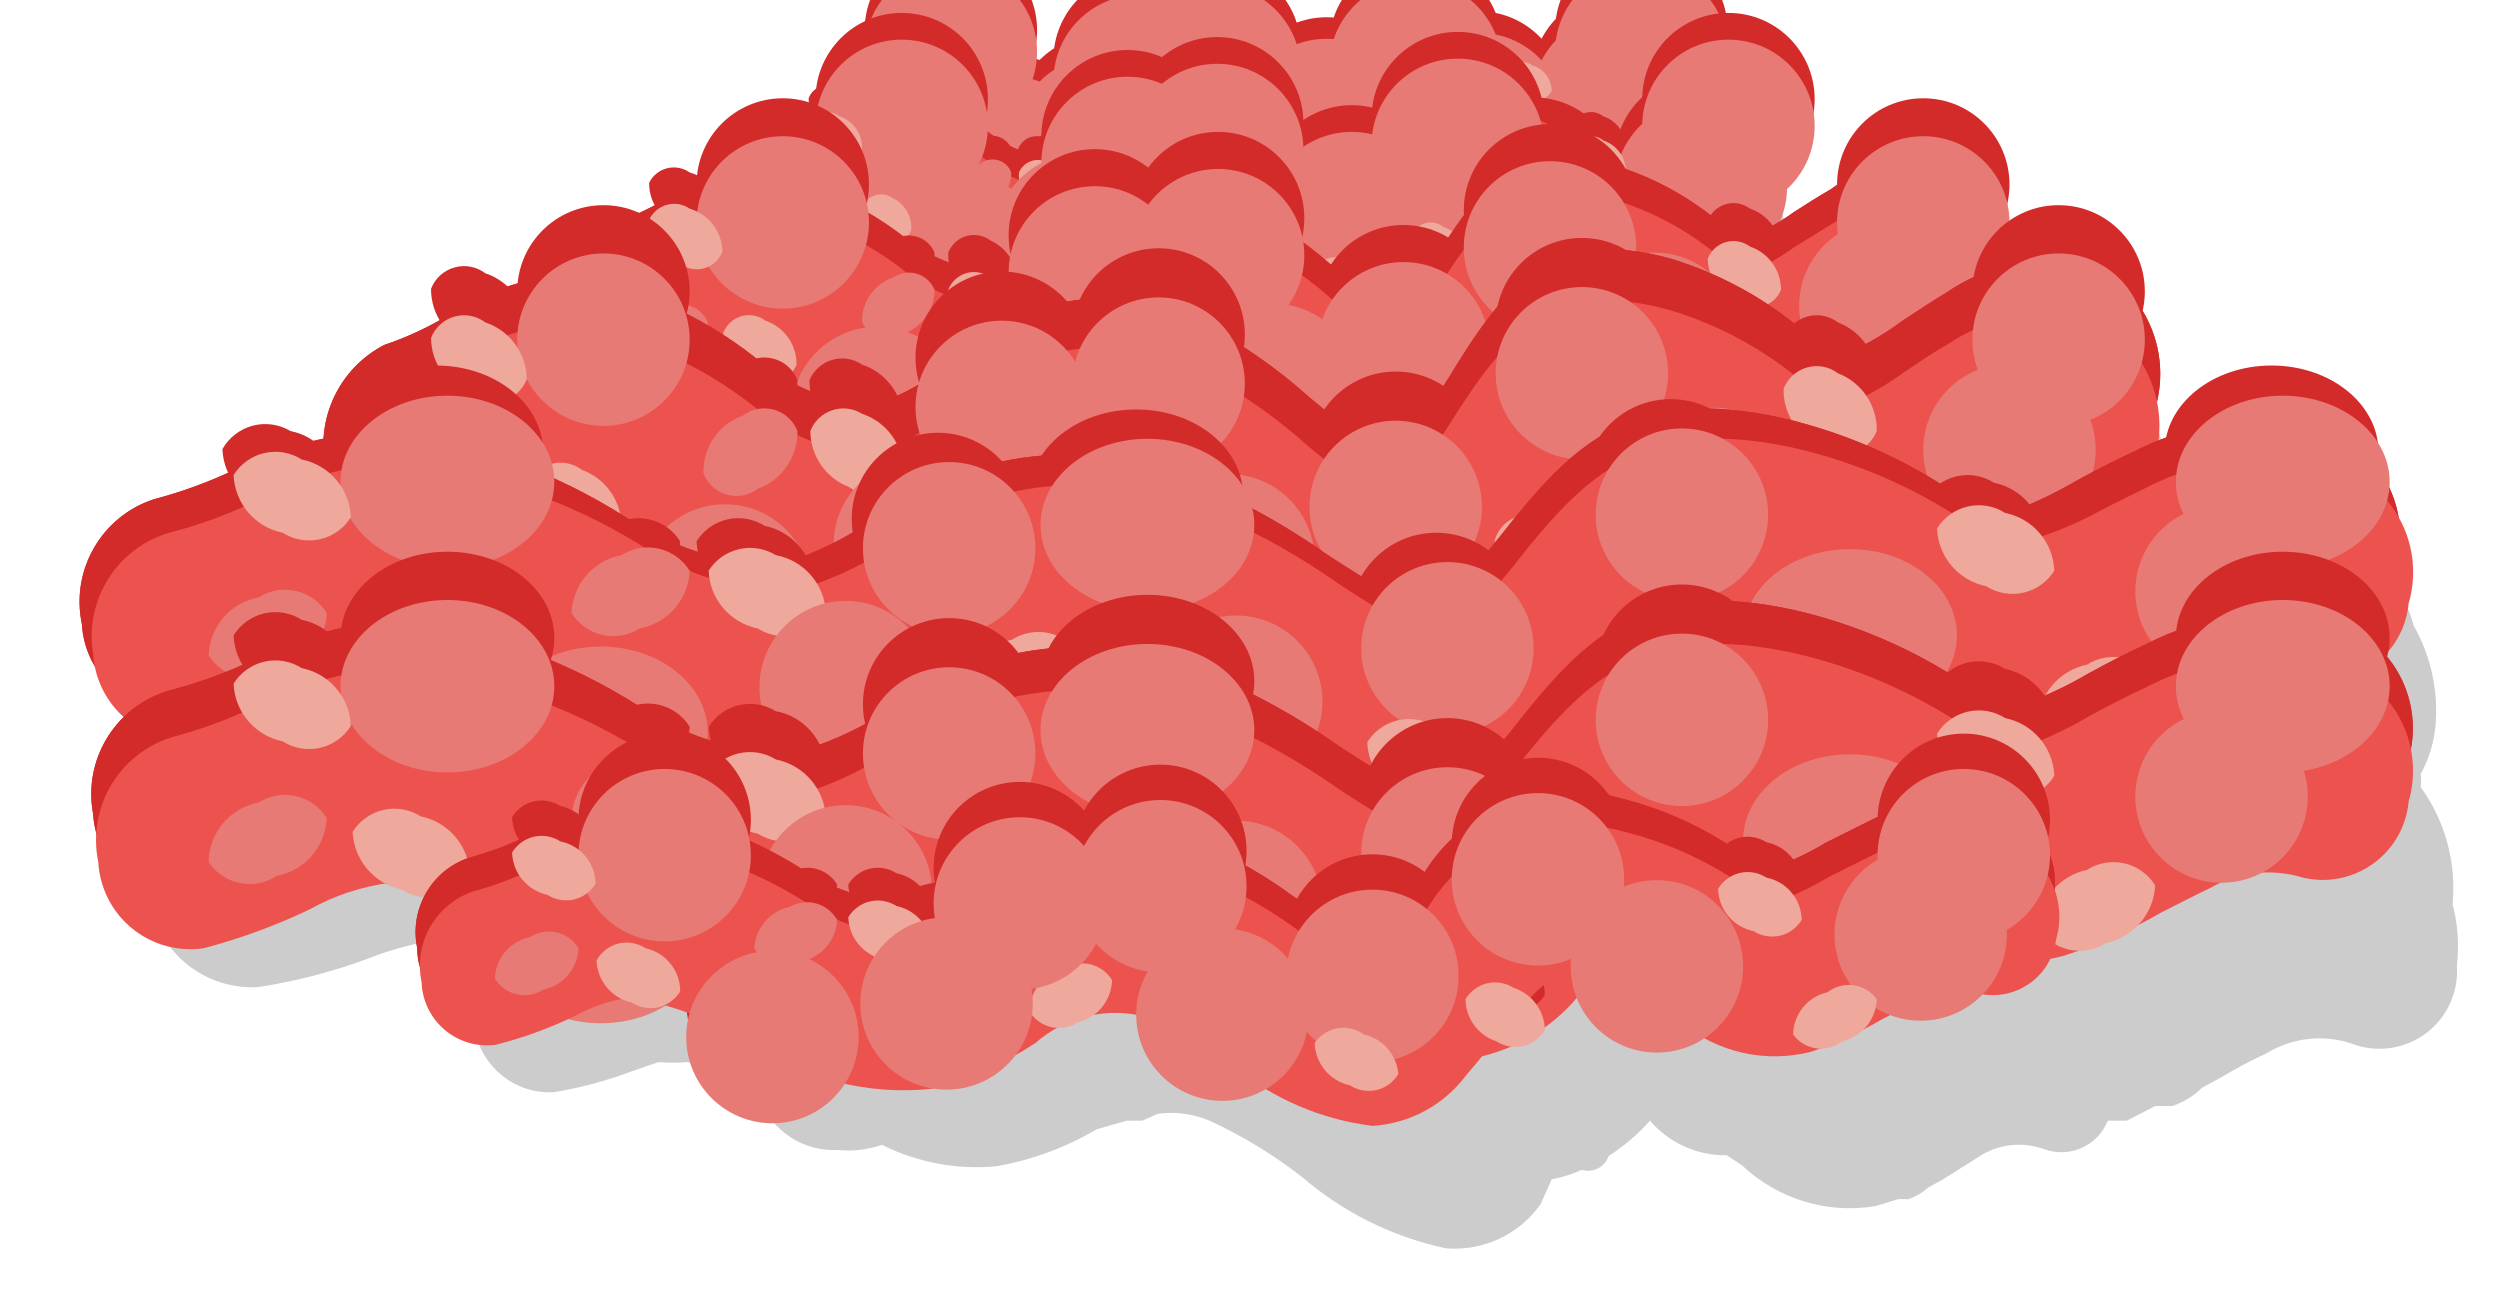 <?xml version="1.0" encoding="UTF-8"?>
<svg width="29px" height="15px" viewBox="0 0 29 15" version="1.1" xmlns="http://www.w3.org/2000/svg" xmlns:xlink="http://www.w3.org/1999/xlink">
    <!-- Generator: Sketch 52.6 (67491) - http://www.bohemiancoding.com/sketch -->
    <title>ph_icon_Minced Beef 2</title>
    <desc>Created with Sketch.</desc>
    <g id="Icon-list" stroke="none" stroke-width="1" fill="none" fill-rule="evenodd">
        <g id="Icons-Copy-3" transform="translate(-93, -211)">
            <g id="ph_icon_Minced-Beef-2" transform="translate(93, 210)">
                <g id="Background_Shadow" transform="translate(1, 1)" fill="#CCCCCC">
                    <path d="M27.08,9.13 C27.086,9.08 27.086,9.03 27.08,8.98 C27.171,8.813 27.229,8.629 27.25,8.44 C27.29,8.03 27.203,7.618 27,7.26 C26.97,7.15 26.929,7.043 26.88,6.94 C26.881,6.917 26.881,6.893 26.88,6.87 C26.865,6.727 26.81,6.592 26.72,6.48 C26.562,5.907 26.011,5.534 25.42,5.6 C24.911,5.539 24.431,5.85 24.28,6.34 L24.2,6.34 C24.201,6.162 24.18,5.984 24.14,5.81 C24.168,5.365 24.06,4.922 23.83,4.54 C23.838,4.477 23.838,4.413 23.83,4.35 C23.778,3.986 23.531,3.681 23.187,3.553 C22.842,3.426 22.456,3.498 22.18,3.74 C22.156,3.55 22.095,3.366 22,3.2 C22.006,3.154 22.006,3.106 22,3.06 C21.934,2.673 21.581,2.403 21.19,2.44 C20.848,2.43 20.549,2.673 20.49,3.01 L20.27,3.14 C20.14,3.23 20.01,3.33 19.88,3.43 L19.57,3.65 C19.657,3.534 19.709,3.395 19.72,3.25 C19.741,3.128 19.741,3.002 19.72,2.88 C19.738,2.644 19.679,2.409 19.55,2.21 C19.554,2.177 19.554,2.143 19.55,2.11 C19.499,1.837 19.246,1.649 18.97,1.68 C18.798,1.683 18.636,1.764 18.53,1.9 C18.544,1.716 18.495,1.532 18.39,1.38 C18.394,1.353 18.394,1.327 18.39,1.3 C18.345,1.078 18.135,0.929 17.91,0.96 C17.708,0.951 17.529,1.091 17.49,1.29 L17.35,1.36 L17.11,1.53 L16.92,1.66 C16.874,1.607 16.816,1.565 16.75,1.54 C16.676,1.497 16.584,1.497 16.51,1.54 C16.305,1.395 16.074,1.29 15.83,1.23 C15.587,1.163 15.328,1.196 15.11,1.322 C14.892,1.448 14.733,1.656 14.67,1.9 L14.52,2.15 L14.4,2.15 C14.329,2.152 14.261,2.181 14.21,2.23 L13.88,2 C13.76,1.91 13.63,1.82 13.49,1.74 C13.475,1.626 13.415,1.523 13.322,1.455 C13.23,1.387 13.113,1.36 13,1.38 C12.872,1.384 12.75,1.438 12.66,1.53 C12.5,1.55 12.346,1.604 12.21,1.69 C12.086,1.678 11.976,1.767 11.96,1.89 C11.866,1.962 11.766,2.026 11.66,2.08 C11.613,2.021 11.551,1.976 11.48,1.95 C11.34,1.9 11.21,1.95 11.19,2.04 L11.1,2 C11.068,1.927 10.987,1.888 10.91,1.91 L10.51,1.71 C10.517,1.677 10.517,1.643 10.51,1.61 C10.451,1.387 10.224,1.253 10,1.31 C9.812,1.304 9.641,1.422 9.58,1.6 L9.49,1.6 L9.39,1.55 C9.341,1.519 9.28,1.511 9.224,1.528 C9.169,1.546 9.123,1.586 9.1,1.64 C9.085,1.682 9.085,1.728 9.1,1.77 C9.008,1.827 8.911,1.874 8.81,1.91 C8.646,1.977 8.537,2.133 8.53,2.31 C8.45,2.308 8.379,2.362 8.36,2.44 C8.355,2.501 8.373,2.561 8.41,2.61 C8.3,2.679 8.183,2.736 8.06,2.78 C7.99,2.802 7.927,2.844 7.88,2.9 C7.657,2.951 7.481,3.12 7.42,3.34 L7.29,3.34 L7.13,3.25 C6.89,3.16 6.68,3.25 6.65,3.39 C6.644,3.473 6.669,3.555 6.72,3.62 C6.565,3.711 6.401,3.784 6.23,3.84 C5.825,3.809 5.451,4.056 5.32,4.44 L5.15,4.5 C5.085,4.455 5.014,4.418 4.94,4.39 C4.64,4.27 4.37,4.39 4.33,4.57 C4.323,4.675 4.355,4.778 4.42,4.86 C4.224,4.973 4.016,5.064 3.8,5.13 C3.402,5.297 3.156,5.7 3.19,6.13 L3,6.29 C2.918,6.241 2.831,6.201 2.74,6.17 C2.481,6.015 2.146,6.084 1.97,6.33 C1.955,6.437 1.992,6.545 2.07,6.62 C1.815,6.728 1.551,6.811 1.28,6.87 C1.007,6.924 0.768,7.089 0.622,7.327 C0.476,7.564 0.435,7.852 0.51,8.12 C0.543,8.27 0.604,8.413 0.69,8.54 C0.757,8.715 0.863,8.872 1,9 C0.734,9.259 0.634,9.644 0.74,10 C0.71,10.148 0.71,10.302 0.74,10.45 C0.841,11.057 1.386,11.489 2,11.45 C2.433,11.382 2.859,11.272 3.27,11.12 C3.536,11.013 3.815,10.939 4.1,10.9 L4.3,11 C4.384,11.032 4.471,11.055 4.56,11.07 C4.484,11.24 4.467,11.429 4.51,11.61 C4.488,11.722 4.488,11.838 4.51,11.95 C4.59,12.384 4.979,12.692 5.42,12.67 C5.727,12.62 6.029,12.54 6.32,12.43 L6.64,12.32 C6.753,12.33 6.867,12.33 6.98,12.32 C7.1,12.371 7.231,12.388 7.36,12.37 L7.81,12.57 C7.794,12.626 7.794,12.684 7.81,12.74 C7.949,13.118 8.318,13.361 8.72,13.34 C8.892,13.357 9.066,13.337 9.23,13.28 C9.638,13.484 10.095,13.57 10.55,13.53 C10.963,13.459 11.359,13.313 11.72,13.1 L12.07,13 L12.25,13 L12.43,12.92 C12.634,12.893 12.841,12.92 13.03,13 C13.41,13.175 13.769,13.393 14.1,13.65 C14.578,14.062 15.153,14.348 15.77,14.48 C16.201,14.517 16.62,14.323 16.87,13.97 L17,13.68 C17.121,13.657 17.238,13.62 17.35,13.57 C17.48,13.609 17.617,13.539 17.66,13.41 C17.838,13.296 18,13.158 18.14,13 C18.346,13.241 18.643,13.385 18.96,13.4 L19.03,13.4 L19.21,13.52 C19.625,13.911 20.198,14.085 20.76,13.99 L21.02,13.91 L21.14,13.91 C21.221,13.882 21.296,13.838 21.36,13.78 L21.54,13.68 L22,13.39 C22.216,13.267 22.476,13.245 22.71,13.33 C23.005,13.439 23.334,13.293 23.45,13 L23.67,13 L24,12.83 L24.2,12.83 C24.328,12.786 24.444,12.715 24.54,12.62 L24.76,12.5 C24.93,12.4 25.11,12.3 25.29,12.22 C25.59,12.035 25.957,11.994 26.29,12.11 C26.577,12.216 26.899,12.169 27.143,11.985 C27.388,11.801 27.522,11.505 27.5,11.2 C27.528,10.962 27.511,10.721 27.45,10.49 C27.496,10.007 27.364,9.523 27.08,9.13 Z" id="Path" style="mix-blend-mode: multiply;"></path>
                </g>
                <g id="Icon">
                    <path d="M15.39,3.26 C15.067,3.213 14.766,3.066 14.53,2.84 C14.369,2.704 14.191,2.589 14,2.5 C13.754,2.425 13.488,2.495 13.31,2.68 C13.118,2.824 12.901,2.933 12.67,3 C12.272,3.044 11.873,2.929 11.56,2.68 C11.338,2.521 11.087,2.408 10.82,2.35 C10.695,2.371 10.575,2.419 10.47,2.49 C10.315,2.575 10.15,2.642 9.98,2.69 C9.859,2.698 9.74,2.656 9.653,2.572 C9.565,2.488 9.517,2.371 9.52,2.25 C9.459,1.987 9.593,1.718 9.84,1.61 C9.965,1.573 10.086,1.523 10.2,1.46 C10.394,1.342 10.614,1.274 10.84,1.26 C11.202,1.319 11.544,1.463 11.84,1.68 C12.028,1.832 12.259,1.919 12.5,1.93 C12.681,1.883 12.851,1.802 13,1.69 C13.339,1.39 13.812,1.295 14.24,1.44 C14.501,1.554 14.744,1.705 14.96,1.89 C15.37,2.21 15.43,2.2 15.5,2.12 C15.57,2.04 15.66,1.89 15.73,1.8 C15.918,1.307 16.456,1.044 16.96,1.2 C17.225,1.275 17.473,1.4 17.69,1.57 C17.86,1.7 17.89,1.7 17.94,1.68 C18.045,1.637 18.146,1.584 18.24,1.52 L18.49,1.37 C18.751,1.208 19.072,1.175 19.36,1.28 C19.594,1.419 19.705,1.698 19.63,1.96 C19.627,2.08 19.57,2.193 19.475,2.266 C19.38,2.34 19.257,2.367 19.14,2.34 C19.011,2.302 18.871,2.324 18.76,2.4 L18.55,2.52 C18.415,2.609 18.271,2.683 18.12,2.74 C17.837,2.822 17.531,2.746 17.32,2.54 C17.17,2.417 16.996,2.325 16.81,2.27 C16.53,2.2 16.53,2.2 16.3,2.54 C16.23,2.65 16.14,2.77 16.04,2.91 C15.9,3.133 15.653,3.265 15.39,3.26 Z" id="Path" fill="#D32A2A"></path>
                    <path d="M15.39,3.26 C15.067,3.213 14.766,3.066 14.53,2.84 C14.369,2.704 14.191,2.589 14,2.5 C13.754,2.425 13.488,2.495 13.31,2.68 C13.118,2.824 12.901,2.933 12.67,3 C12.272,3.044 11.873,2.929 11.56,2.68 C11.338,2.521 11.087,2.408 10.82,2.35 C10.695,2.371 10.575,2.419 10.47,2.49 C10.315,2.575 10.15,2.642 9.98,2.69 C9.859,2.698 9.74,2.656 9.653,2.572 C9.565,2.488 9.517,2.371 9.52,2.25 C9.459,1.987 9.593,1.718 9.84,1.61 C9.965,1.573 10.086,1.523 10.2,1.46 C10.394,1.342 10.614,1.274 10.84,1.26 C11.202,1.319 11.544,1.463 11.84,1.68 C12.028,1.832 12.259,1.919 12.5,1.93 C12.681,1.883 12.851,1.802 13,1.69 C13.339,1.39 13.812,1.295 14.24,1.44 C14.501,1.554 14.744,1.705 14.96,1.89 C15.37,2.21 15.43,2.2 15.5,2.12 C15.57,2.04 15.66,1.89 15.73,1.8 C15.918,1.307 16.456,1.044 16.96,1.2 C17.225,1.275 17.473,1.4 17.69,1.57 C17.86,1.7 17.89,1.7 17.94,1.68 C18.045,1.637 18.146,1.584 18.24,1.52 L18.49,1.37 C18.751,1.208 19.072,1.175 19.36,1.28 C19.594,1.419 19.705,1.698 19.63,1.96 C19.627,2.08 19.57,2.193 19.475,2.266 C19.38,2.34 19.257,2.367 19.14,2.34 C19.011,2.302 18.871,2.324 18.76,2.4 L18.55,2.52 C18.415,2.609 18.271,2.683 18.12,2.74 C17.837,2.822 17.531,2.746 17.32,2.54 C17.17,2.417 16.996,2.325 16.81,2.27 C16.53,2.2 16.53,2.2 16.3,2.54 C16.23,2.65 16.14,2.77 16.04,2.91 C15.9,3.133 15.653,3.265 15.39,3.26 Z" id="Path" fill="#D32A2A"></path>
                    <g id="Group" transform="translate(9, 0)" fill="#D32A2A">
                        <ellipse id="Oval" cx="2.03" cy="1.35" rx="1" ry="1"></ellipse>
                        <ellipse id="Oval" cx="2.7" cy="2.63" rx="1" ry="1"></ellipse>
                        <ellipse id="Oval" cx="5.09" cy="1.57" rx="1" ry="1"></ellipse>
                        <ellipse id="Oval" cx="8.15" cy="2.13" rx="1" ry="1"></ellipse>
                        <ellipse id="Oval" cx="10.04" cy="1.35" rx="1" ry="1"></ellipse>
                        <ellipse id="Oval" cx="9.77" cy="1.91" rx="1" ry="1"></ellipse>
                        <ellipse id="Oval" cx="7.42" cy="1.52" rx="1" ry="1"></ellipse>
                        <ellipse id="Oval" cx="5.47" cy="2.47" rx="1" ry="1"></ellipse>
                        <ellipse id="Oval" cx="6.39" cy="2.2" rx="1" ry="1"></ellipse>
                        <path d="M6.56,2.9 C6.535,2.955 6.487,2.996 6.429,3.011 C6.371,3.027 6.309,3.015 6.26,2.98 C6.112,2.956 6.003,2.83 6,2.68 C6.025,2.625 6.073,2.584 6.131,2.569 C6.189,2.553 6.251,2.565 6.3,2.6 C6.448,2.624 6.557,2.75 6.56,2.9 Z" id="Path"></path>
                        <path d="M7.46,2.58 C7.435,2.635 7.387,2.676 7.329,2.691 C7.271,2.707 7.209,2.695 7.16,2.66 C7.032,2.621 6.943,2.504 6.94,2.37 C6.965,2.315 7.013,2.274 7.071,2.259 C7.129,2.243 7.191,2.255 7.24,2.29 C7.368,2.329 7.457,2.446 7.46,2.58 Z" id="Path"></path>
                        <path d="M3.68,2 C3.655,2.055 3.607,2.096 3.549,2.111 C3.491,2.127 3.429,2.115 3.38,2.08 C3.252,2.041 3.163,1.924 3.16,1.79 C3.185,1.735 3.233,1.694 3.291,1.679 C3.349,1.663 3.411,1.675 3.46,1.71 C3.588,1.749 3.677,1.866 3.68,2 Z" id="Path"></path>
                        <path d="M2.13,2.31 C2.105,2.365 2.057,2.406 1.999,2.421 C1.941,2.437 1.879,2.425 1.83,2.39 C1.702,2.351 1.613,2.234 1.61,2.1 C1.635,2.045 1.683,2.004 1.741,1.989 C1.799,1.973 1.861,1.985 1.91,2.02 C2.038,2.059 2.127,2.176 2.13,2.31 Z" id="Path"></path>
                        <path d="M1.61,1.55 C1.585,1.605 1.537,1.646 1.479,1.661 C1.421,1.677 1.359,1.665 1.31,1.63 C1.178,1.59 1.089,1.468 1.09,1.33 C1.115,1.275 1.163,1.234 1.221,1.219 C1.279,1.203 1.341,1.215 1.39,1.25 C1.522,1.29 1.611,1.412 1.61,1.55 Z" id="Path"></path>
                        <path d="M9,1.8 C8.975,1.855 8.927,1.896 8.869,1.911 C8.811,1.927 8.749,1.915 8.7,1.88 C8.568,1.84 8.479,1.718 8.48,1.58 C8.505,1.525 8.553,1.484 8.611,1.469 C8.669,1.453 8.731,1.465 8.78,1.5 C8.912,1.54 9.001,1.662 9,1.8 Z" id="Path"></path>
                        <path d="M9.5,2.37 C9.503,2.505 9.418,2.626 9.29,2.67 C9.241,2.705 9.179,2.717 9.121,2.701 C9.063,2.686 9.015,2.645 8.99,2.59 C8.987,2.455 9.072,2.334 9.2,2.29 C9.249,2.255 9.311,2.243 9.369,2.259 C9.427,2.274 9.475,2.315 9.5,2.37 Z" id="Path"></path>
                        <path d="M4.79,2.23 C4.791,2.368 4.702,2.49 4.57,2.53 C4.521,2.565 4.459,2.577 4.401,2.561 C4.343,2.546 4.295,2.505 4.27,2.45 C4.267,2.315 4.352,2.194 4.48,2.15 C4.529,2.111 4.594,2.097 4.655,2.112 C4.716,2.128 4.766,2.172 4.79,2.23 Z" id="Path"></path>
                        <ellipse id="Oval" cx="4.22" cy="1.69" rx="1" ry="1"></ellipse>
                        <ellipse id="Oval" cx="3.77" cy="2.4" rx="1" ry="1"></ellipse>
                        <path d="M3.09,1.8 C3.087,1.934 2.998,2.051 2.87,2.09 C2.821,2.125 2.759,2.137 2.701,2.121 C2.643,2.106 2.595,2.065 2.57,2.01 C2.573,1.876 2.662,1.759 2.79,1.72 C2.839,1.685 2.901,1.673 2.959,1.689 C3.017,1.704 3.065,1.745 3.09,1.8 Z" id="Path"></path>
                        <path d="M1.5,2 C1.497,2.134 1.408,2.251 1.28,2.29 C1.231,2.325 1.169,2.337 1.111,2.321 C1.053,2.306 1.005,2.265 0.98,2.21 C0.983,2.076 1.072,1.959 1.2,1.92 C1.249,1.885 1.311,1.873 1.369,1.889 C1.427,1.904 1.475,1.945 1.5,2 Z" id="Path"></path>
                    </g>
                    <path d="M15.39,3.51 C15.067,3.463 14.766,3.316 14.53,3.09 C14.369,2.954 14.191,2.839 14,2.75 C13.754,2.675 13.488,2.745 13.31,2.93 C13.118,3.074 12.901,3.183 12.67,3.25 C12.272,3.294 11.873,3.179 11.56,2.93 C11.338,2.771 11.087,2.658 10.82,2.6 C10.695,2.621 10.575,2.668 10.47,2.74 C10.315,2.825 10.15,2.892 9.98,2.94 C9.859,2.948 9.74,2.906 9.653,2.822 C9.565,2.738 9.517,2.621 9.52,2.5 C9.463,2.238 9.596,1.971 9.84,1.86 C9.965,1.823 10.086,1.773 10.2,1.71 C10.394,1.593 10.614,1.524 10.84,1.51 C11.202,1.569 11.545,1.713 11.84,1.93 C12.028,2.082 12.259,2.169 12.5,2.18 C12.681,2.134 12.851,2.052 13,1.94 C13.338,1.638 13.812,1.543 14.24,1.69 C14.501,1.804 14.743,1.955 14.96,2.14 C15.37,2.46 15.43,2.45 15.5,2.37 L15.68,2 C15.868,1.507 16.406,1.244 16.91,1.4 C17.175,1.475 17.423,1.6 17.64,1.77 C17.81,1.9 17.84,1.9 17.89,1.88 C17.995,1.838 18.096,1.784 18.19,1.72 L18.44,1.57 C18.701,1.408 19.022,1.375 19.31,1.48 C19.544,1.619 19.655,1.898 19.58,2.16 C19.577,2.28 19.52,2.393 19.425,2.466 C19.33,2.54 19.207,2.567 19.09,2.54 C18.961,2.501 18.821,2.523 18.71,2.6 L18.5,2.72 C18.365,2.809 18.221,2.883 18.07,2.94 C17.787,3.022 17.481,2.946 17.27,2.74 C17.12,2.617 16.946,2.525 16.76,2.47 C16.48,2.4 16.48,2.4 16.25,2.74 C16.18,2.85 16.09,2.97 15.99,3.11 C15.871,3.337 15.645,3.488 15.39,3.51 Z" id="Path" fill="#EC534E"></path>
                    <g id="Group" transform="translate(9, 1)">
                        <ellipse id="Oval" fill="#E87A75" cx="2.03" cy="0.6" rx="1" ry="1"></ellipse>
                        <ellipse id="Oval" fill="#E87A75" cx="2.7" cy="1.88" rx="1" ry="1"></ellipse>
                        <ellipse id="Oval" fill="#E87A75" cx="5.09" cy="0.82" rx="1" ry="1"></ellipse>
                        <ellipse id="Oval" fill="#E87A75" cx="8.15" cy="1.38" rx="1" ry="1"></ellipse>
                        <ellipse id="Oval" fill="#E87A75" cx="10.04" cy="0.6" rx="1" ry="1"></ellipse>
                        <ellipse id="Oval" fill="#E87A75" cx="9.77" cy="1.16" rx="1" ry="1"></ellipse>
                        <ellipse id="Oval" fill="#E87A75" cx="7.42" cy="0.77" rx="1" ry="1"></ellipse>
                        <ellipse id="Oval" fill="#E87A75" cx="5.47" cy="1.72" rx="1" ry="1"></ellipse>
                        <ellipse id="Oval" fill="#E87A75" cx="6.39" cy="1.45" rx="1" ry="1"></ellipse>
                        <path d="M6.56,2.15 C6.535,2.205 6.487,2.246 6.429,2.261 C6.371,2.277 6.309,2.265 6.26,2.23 C6.128,2.19 6.039,2.068 6.04,1.93 C6.065,1.875 6.113,1.834 6.171,1.819 C6.229,1.803 6.291,1.815 6.34,1.85 C6.472,1.89 6.561,2.012 6.56,2.15 Z" id="Path" fill="#EFA89C"></path>
                        <path d="M7.46,1.83 C7.435,1.885 7.387,1.926 7.329,1.941 C7.271,1.957 7.209,1.945 7.16,1.91 C7.028,1.87 6.939,1.748 6.94,1.61 C6.965,1.555 7.013,1.514 7.071,1.499 C7.129,1.483 7.191,1.495 7.24,1.53 C7.372,1.57 7.461,1.692 7.46,1.83 Z" id="Path" fill="#EFA89C"></path>
                        <path d="M3.68,1.27 C3.655,1.325 3.607,1.366 3.549,1.381 C3.491,1.397 3.429,1.385 3.38,1.35 C3.252,1.311 3.163,1.194 3.16,1.06 C3.185,1.005 3.233,0.964 3.291,0.949 C3.349,0.933 3.411,0.945 3.46,0.98 C3.588,1.019 3.677,1.136 3.68,1.27 Z" id="Path" fill="#EFA89C"></path>
                        <path d="M2.13,1.56 C2.105,1.615 2.057,1.656 1.999,1.671 C1.941,1.687 1.879,1.675 1.83,1.64 C1.702,1.601 1.613,1.484 1.61,1.35 C1.635,1.295 1.683,1.254 1.741,1.239 C1.799,1.223 1.861,1.235 1.91,1.27 C2.038,1.309 2.127,1.426 2.13,1.56 Z" id="Path" fill="#EFA89C"></path>
                        <path d="M1.61,0.8 C1.585,0.855 1.537,0.896 1.479,0.911 C1.421,0.927 1.359,0.915 1.31,0.88 C1.182,0.841 1.093,0.724 1.09,0.59 C1.115,0.535 1.163,0.494 1.221,0.479 C1.279,0.463 1.341,0.475 1.39,0.51 C1.518,0.549 1.607,0.666 1.61,0.8 Z" id="Path" fill="#EFA89C"></path>
                        <path d="M9,1.05 C8.975,1.105 8.927,1.146 8.869,1.161 C8.811,1.177 8.749,1.165 8.7,1.13 C8.572,1.091 8.483,0.974 8.48,0.84 C8.505,0.785 8.553,0.744 8.611,0.729 C8.669,0.713 8.731,0.725 8.78,0.76 C8.908,0.799 8.997,0.916 9,1.05 Z" id="Path" fill="#EFA89C"></path>
                        <path d="M9.5,1.62 C9.503,1.755 9.418,1.876 9.29,1.92 C9.241,1.955 9.179,1.967 9.121,1.951 C9.063,1.936 9.015,1.895 8.99,1.84 C8.987,1.705 9.072,1.584 9.2,1.54 C9.249,1.505 9.311,1.493 9.369,1.509 C9.427,1.524 9.475,1.565 9.5,1.62 Z" id="Path" fill="#EFA89C"></path>
                        <path d="M4.79,1.48 C4.791,1.618 4.702,1.74 4.57,1.78 C4.521,1.815 4.459,1.827 4.401,1.811 C4.343,1.796 4.295,1.755 4.27,1.7 C4.267,1.565 4.352,1.444 4.48,1.4 C4.529,1.361 4.594,1.347 4.655,1.362 C4.716,1.378 4.766,1.422 4.79,1.48 Z" id="Path" fill="#EFA89C"></path>
                        <ellipse id="Oval" fill="#E87A75" cx="4.22" cy="0.94" rx="1" ry="1"></ellipse>
                        <ellipse id="Oval" fill="#E87A75" cx="3.77" cy="1.65" rx="1" ry="1"></ellipse>
                        <path d="M3.09,1.05 C3.087,1.184 2.998,1.301 2.87,1.34 C2.821,1.375 2.759,1.387 2.701,1.371 C2.643,1.356 2.595,1.315 2.57,1.26 C2.586,1.135 2.677,1.032 2.8,1 C2.844,0.966 2.901,0.952 2.956,0.961 C3.011,0.971 3.06,1.003 3.09,1.05 Z" id="Path" fill="#E87A75"></path>
                        <path d="M1.5,1.27 C1.497,1.404 1.408,1.521 1.28,1.56 C1.231,1.595 1.169,1.607 1.111,1.591 C1.053,1.576 1.005,1.535 0.98,1.48 C0.983,1.346 1.072,1.229 1.2,1.19 C1.249,1.155 1.311,1.143 1.369,1.159 C1.427,1.174 1.475,1.215 1.5,1.27 Z" id="Path" fill="#E87A75"></path>
                    </g>
                    <path d="M15.68,4.55 C15.3,4.486 14.951,4.304 14.68,4.03 C14.476,3.851 14.247,3.702 14,3.59 C13.704,3.491 13.378,3.577 13.17,3.81 C12.943,3.989 12.686,4.124 12.41,4.21 C11.931,4.263 11.45,4.119 11.08,3.81 C10.816,3.611 10.513,3.471 10.19,3.4 C10.039,3.424 9.895,3.482 9.77,3.57 C9.587,3.675 9.392,3.759 9.19,3.82 C9.042,3.829 8.897,3.774 8.791,3.669 C8.686,3.563 8.631,3.418 8.64,3.27 C8.564,2.947 8.722,2.615 9.02,2.47 C9.17,2.422 9.314,2.359 9.45,2.28 C9.676,2.124 9.937,2.028 10.21,2 C10.66,2.067 11.086,2.246 11.45,2.52 C11.672,2.707 11.95,2.816 12.24,2.83 C12.429,2.765 12.605,2.667 12.76,2.54 C13.157,2.162 13.733,2.038 14.25,2.22 C14.567,2.361 14.86,2.55 15.12,2.78 C15.61,3.17 15.68,3.17 15.76,3.06 C15.84,2.95 15.96,2.78 16.03,2.66 C16.27,2.088 16.913,1.799 17.5,2 C17.821,2.093 18.121,2.249 18.38,2.46 C18.59,2.62 18.61,2.62 18.68,2.6 C18.807,2.546 18.927,2.479 19.04,2.4 L19.34,2.21 C19.638,2.02 20.006,1.976 20.34,2.09 C20.624,2.271 20.758,2.615 20.67,2.94 C20.67,3.085 20.605,3.222 20.492,3.313 C20.38,3.405 20.232,3.44 20.09,3.41 C19.936,3.366 19.77,3.395 19.64,3.49 L19.39,3.65 C19.228,3.763 19.054,3.857 18.87,3.93 C18.516,4.038 18.131,3.942 17.87,3.68 C17.689,3.528 17.477,3.415 17.25,3.35 C16.92,3.26 16.92,3.26 16.64,3.68 C16.55,3.82 16.45,3.97 16.33,4.14 C16.187,4.368 15.948,4.519 15.68,4.55 Z" id="Path" fill="#D32A2A"></path>
                    <path d="M15.68,4.55 C15.3,4.486 14.951,4.304 14.68,4.03 C14.476,3.851 14.247,3.702 14,3.59 C13.704,3.491 13.378,3.577 13.17,3.81 C12.943,3.989 12.686,4.124 12.41,4.21 C11.931,4.263 11.45,4.119 11.08,3.81 C10.816,3.611 10.513,3.471 10.19,3.4 C10.039,3.424 9.895,3.482 9.77,3.57 C9.587,3.675 9.392,3.759 9.19,3.82 C9.042,3.829 8.897,3.774 8.791,3.669 C8.686,3.563 8.631,3.418 8.64,3.27 C8.564,2.947 8.722,2.615 9.02,2.47 C9.17,2.422 9.314,2.359 9.45,2.28 C9.676,2.124 9.937,2.028 10.21,2 C10.66,2.067 11.086,2.246 11.45,2.52 C11.672,2.707 11.95,2.816 12.24,2.83 C12.429,2.765 12.605,2.667 12.76,2.54 C13.157,2.162 13.733,2.038 14.25,2.22 C14.567,2.361 14.86,2.55 15.12,2.78 C15.61,3.17 15.68,3.17 15.76,3.06 C15.84,2.95 15.96,2.78 16.03,2.66 C16.27,2.088 16.913,1.799 17.5,2 C17.821,2.093 18.121,2.249 18.38,2.46 C18.59,2.62 18.61,2.62 18.68,2.6 C18.807,2.546 18.927,2.479 19.04,2.4 L19.34,2.21 C19.638,2.02 20.006,1.976 20.34,2.09 C20.624,2.271 20.758,2.615 20.67,2.94 C20.67,3.085 20.605,3.222 20.492,3.313 C20.38,3.405 20.232,3.44 20.09,3.41 C19.936,3.366 19.77,3.395 19.64,3.49 L19.39,3.65 C19.228,3.763 19.054,3.857 18.87,3.93 C18.516,4.038 18.131,3.942 17.87,3.68 C17.689,3.528 17.477,3.415 17.25,3.35 C16.92,3.26 16.92,3.26 16.64,3.68 C16.55,3.82 16.45,3.97 16.33,4.14 C16.187,4.368 15.948,4.519 15.68,4.55 Z" id="Path" fill="#D32A2A"></path>
                    <g id="Group" transform="translate(9, 1)" fill="#D32A2A">
                        <ellipse id="Oval" cx="1.46" cy="1.15" rx="1" ry="1"></ellipse>
                        <ellipse id="Oval" cx="2.26" cy="2.76" rx="1" ry="1"></ellipse>
                        <ellipse id="Oval" cx="5.12" cy="1.43" rx="1" ry="1"></ellipse>
                        <ellipse id="Oval" cx="8.79" cy="2.13" rx="1" ry="1"></ellipse>
                        <ellipse id="Oval" cx="11.05" cy="1.15" rx="1" ry="1"></ellipse>
                        <ellipse id="Oval" cx="10.73" cy="1.86" rx="1" ry="1"></ellipse>
                        <ellipse id="Oval" cx="7.91" cy="1.37" rx="1" ry="1"></ellipse>
                        <ellipse id="Oval" cx="5.58" cy="2.56" rx="1" ry="1"></ellipse>
                        <ellipse id="Oval" cx="6.68" cy="2.22" rx="1" ry="1"></ellipse>
                        <path d="M6.88,3.09 C6.854,3.16 6.797,3.213 6.726,3.232 C6.654,3.252 6.578,3.236 6.52,3.19 C6.363,3.135 6.259,2.986 6.26,2.82 C6.289,2.753 6.346,2.703 6.416,2.684 C6.486,2.664 6.561,2.678 6.62,2.72 C6.779,2.773 6.884,2.923 6.88,3.09 Z" id="Path"></path>
                        <path d="M8,2.7 C7.971,2.767 7.914,2.817 7.844,2.836 C7.774,2.856 7.699,2.842 7.64,2.8 C7.481,2.747 7.376,2.597 7.38,2.43 C7.406,2.36 7.463,2.307 7.534,2.288 C7.606,2.268 7.682,2.284 7.74,2.33 C7.897,2.385 8.001,2.534 8,2.7 Z" id="Path"></path>
                        <path d="M3.43,2 C3.404,2.07 3.347,2.123 3.276,2.142 C3.204,2.162 3.128,2.146 3.07,2.1 C2.913,2.045 2.809,1.896 2.81,1.73 C2.836,1.66 2.893,1.607 2.964,1.588 C3.036,1.568 3.112,1.584 3.17,1.63 C3.329,1.683 3.434,1.833 3.43,2 Z" id="Path"></path>
                        <path d="M1.57,2.35 C1.541,2.417 1.484,2.467 1.414,2.486 C1.344,2.506 1.269,2.492 1.21,2.45 C1.073,2.379 0.991,2.234 1,2.08 C1.026,2.01 1.083,1.957 1.154,1.938 C1.226,1.918 1.302,1.934 1.36,1.98 C1.497,2.051 1.579,2.196 1.57,2.35 Z" id="Path"></path>
                        <path d="M1,1.41 C0.971,1.477 0.914,1.527 0.844,1.546 C0.774,1.566 0.699,1.552 0.64,1.51 C0.483,1.455 0.379,1.306 0.38,1.14 C0.406,1.07 0.463,1.017 0.534,0.998 C0.606,0.978 0.682,0.994 0.74,1.04 C0.897,1.095 1.001,1.244 1,1.41 Z" id="Path"></path>
                        <path d="M9.86,1.72 C9.831,1.787 9.774,1.837 9.704,1.856 C9.634,1.876 9.559,1.862 9.5,1.82 C9.341,1.767 9.236,1.617 9.24,1.45 C9.266,1.38 9.323,1.327 9.394,1.308 C9.466,1.288 9.542,1.304 9.6,1.35 C9.759,1.403 9.864,1.553 9.86,1.72 Z" id="Path"></path>
                        <path d="M10.41,2.42 C10.411,2.586 10.307,2.735 10.15,2.79 C10.092,2.836 10.016,2.852 9.944,2.832 C9.873,2.813 9.816,2.76 9.79,2.69 C9.789,2.524 9.893,2.375 10.05,2.32 C10.108,2.274 10.184,2.258 10.256,2.278 C10.327,2.297 10.384,2.35 10.41,2.42 Z" id="Path"></path>
                        <path d="M4.77,2.26 C4.771,2.426 4.667,2.575 4.51,2.63 C4.34,2.71 4.18,2.63 4.15,2.53 C4.149,2.364 4.253,2.215 4.41,2.16 C4.469,2.118 4.544,2.104 4.614,2.124 C4.684,2.143 4.741,2.193 4.77,2.26 Z" id="Path"></path>
                        <ellipse id="Oval" cx="4.08" cy="1.58" rx="1" ry="1"></ellipse>
                        <ellipse id="Oval" cx="3.54" cy="2.46" rx="1" ry="1"></ellipse>
                        <path d="M2.73,1.72 C2.734,1.887 2.629,2.037 2.47,2.09 C2.411,2.132 2.336,2.146 2.266,2.126 C2.196,2.107 2.139,2.057 2.11,1.99 C2.109,1.824 2.213,1.675 2.37,1.62 C2.429,1.578 2.504,1.564 2.574,1.584 C2.644,1.603 2.701,1.653 2.73,1.72 Z" id="Path"></path>
                        <path d="M0.82,2 C0.824,2.167 0.719,2.317 0.56,2.37 C0.501,2.412 0.426,2.426 0.356,2.406 C0.286,2.387 0.229,2.337 0.2,2.27 C0.196,2.103 0.301,1.953 0.46,1.9 C0.518,1.854 0.594,1.838 0.666,1.858 C0.737,1.877 0.794,1.93 0.82,2 Z" id="Path"></path>
                    </g>
                    <path d="M15.68,4.86 C15.301,4.795 14.951,4.613 14.68,4.34 C14.476,4.162 14.247,4.013 14,3.9 C13.702,3.806 13.377,3.896 13.17,4.13 C12.943,4.309 12.686,4.444 12.41,4.53 C11.931,4.585 11.45,4.44 11.08,4.13 C10.816,3.931 10.513,3.791 10.19,3.72 C10.039,3.744 9.895,3.802 9.77,3.89 C9.587,3.995 9.392,4.079 9.19,4.14 C9.042,4.149 8.897,4.094 8.791,3.989 C8.686,3.883 8.631,3.738 8.64,3.59 C8.568,3.268 8.725,2.938 9.02,2.79 C9.17,2.742 9.314,2.679 9.45,2.6 C9.682,2.453 9.946,2.367 10.22,2.35 C10.67,2.417 11.097,2.596 11.46,2.87 C11.682,3.058 11.96,3.167 12.25,3.18 C12.439,3.115 12.615,3.017 12.77,2.89 C13.166,2.51 13.743,2.386 14.26,2.57 C14.577,2.711 14.87,2.9 15.13,3.13 C15.62,3.52 15.69,3.52 15.77,3.41 C15.85,3.3 15.97,3.12 16.04,3.01 C16.245,2.402 16.898,2.069 17.51,2.26 C17.832,2.356 18.131,2.516 18.39,2.73 C18.6,2.89 18.62,2.89 18.69,2.87 C18.817,2.816 18.937,2.749 19.05,2.67 L19.35,2.48 C19.649,2.293 20.017,2.253 20.35,2.37 C20.634,2.551 20.768,2.895 20.68,3.22 C20.68,3.365 20.615,3.502 20.502,3.593 C20.39,3.685 20.242,3.72 20.1,3.69 C19.946,3.644 19.779,3.674 19.65,3.77 L19.4,3.92 C19.238,4.033 19.063,4.127 18.88,4.2 C18.524,4.306 18.139,4.206 17.88,3.94 C17.699,3.788 17.487,3.676 17.26,3.61 C16.93,3.52 16.93,3.52 16.65,3.94 C16.56,4.08 16.46,4.23 16.34,4.4 C16.206,4.65 15.961,4.821 15.68,4.86 Z" id="Path" fill="#EC534E"></path>
                    <g id="Group" transform="translate(9, 2)">
                        <ellipse id="Oval" fill="#E87A75" cx="1.46" cy="0.46" rx="1" ry="1"></ellipse>
                        <ellipse id="Oval" fill="#E87A75" cx="2.26" cy="2.07" rx="1" ry="1"></ellipse>
                        <ellipse id="Oval" fill="#E87A75" cx="5.12" cy="0.74" rx="1" ry="1"></ellipse>
                        <ellipse id="Oval" fill="#E87A75" cx="8.79" cy="1.45" rx="1" ry="1"></ellipse>
                        <ellipse id="Oval" fill="#E87A75" cx="11.05" cy="0.46" rx="1" ry="1"></ellipse>
                        <ellipse id="Oval" fill="#E87A75" cx="10.73" cy="1.17" rx="1" ry="1"></ellipse>
                        <ellipse id="Oval" fill="#E87A75" cx="7.91" cy="0.68" rx="1" ry="1"></ellipse>
                        <ellipse id="Oval" fill="#E87A75" cx="5.58" cy="1.87" rx="1" ry="1"></ellipse>
                        <ellipse id="Oval" fill="#E87A75" cx="6.68" cy="1.53" rx="1" ry="1"></ellipse>
                        <path d="M6.88,2.4 C6.854,2.47 6.797,2.523 6.726,2.542 C6.654,2.562 6.578,2.546 6.52,2.5 C6.363,2.445 6.259,2.296 6.26,2.13 C6.289,2.063 6.346,2.013 6.416,1.994 C6.486,1.974 6.561,1.988 6.62,2.03 C6.779,2.083 6.884,2.233 6.88,2.4 Z" id="Path" fill="#EFA89C"></path>
                        <path d="M8,2 C7.971,2.067 7.914,2.117 7.844,2.136 C7.774,2.156 7.699,2.142 7.64,2.1 C7.481,2.047 7.376,1.897 7.38,1.73 C7.406,1.66 7.463,1.607 7.534,1.588 C7.606,1.568 7.682,1.584 7.74,1.63 C7.899,1.683 8.004,1.833 8,2 Z" id="Path" fill="#EFA89C"></path>
                        <path d="M3.43,1.3 C3.401,1.367 3.344,1.417 3.274,1.436 C3.204,1.456 3.129,1.442 3.07,1.4 C2.906,1.338 2.804,1.174 2.82,1 C2.849,0.933 2.906,0.883 2.976,0.864 C3.046,0.844 3.121,0.858 3.18,0.9 C3.344,0.962 3.446,1.126 3.43,1.3 Z" id="Path" fill="#EFA89C"></path>
                        <path d="M1.57,1.67 C1.544,1.74 1.487,1.793 1.416,1.812 C1.344,1.832 1.268,1.816 1.21,1.77 C1.073,1.699 0.991,1.554 1,1.4 C1.029,1.333 1.086,1.283 1.156,1.264 C1.226,1.244 1.301,1.258 1.36,1.3 C1.499,1.369 1.582,1.515 1.57,1.67 Z" id="Path" fill="#EFA89C"></path>
                        <path d="M1,0.72 C0.971,0.787 0.914,0.837 0.844,0.856 C0.774,0.876 0.699,0.862 0.64,0.82 C0.481,0.767 0.376,0.617 0.38,0.45 C0.406,0.38 0.463,0.327 0.534,0.308 C0.606,0.288 0.682,0.304 0.74,0.35 C0.899,0.403 1.004,0.553 1,0.72 Z" id="Path" fill="#EFA89C"></path>
                        <path d="M9.86,1 C9.831,1.067 9.774,1.117 9.704,1.136 C9.634,1.156 9.559,1.142 9.5,1.1 C9.343,1.045 9.239,0.896 9.24,0.73 C9.266,0.66 9.323,0.607 9.394,0.588 C9.466,0.568 9.542,0.584 9.6,0.63 C9.759,0.683 9.864,0.833 9.86,1 Z" id="Path" fill="#EFA89C"></path>
                        <path d="M10.41,1.74 C10.411,1.906 10.307,2.055 10.15,2.11 C10.092,2.156 10.016,2.172 9.944,2.152 C9.873,2.133 9.816,2.08 9.79,2.01 C9.789,1.844 9.893,1.695 10.05,1.64 C10.108,1.594 10.184,1.578 10.256,1.598 C10.327,1.617 10.384,1.67 10.41,1.74 Z" id="Path" fill="#EFA89C"></path>
                        <path d="M4.77,1.57 C4.771,1.736 4.667,1.885 4.51,1.94 C4.452,1.986 4.376,2.002 4.304,1.982 C4.233,1.963 4.176,1.91 4.15,1.84 C4.149,1.674 4.253,1.525 4.41,1.47 C4.469,1.428 4.544,1.414 4.614,1.434 C4.684,1.453 4.741,1.503 4.77,1.57 Z" id="Path" fill="#EFA89C"></path>
                        <ellipse id="Oval" fill="#E87A75" cx="4.08" cy="0.89" rx="1" ry="1"></ellipse>
                        <ellipse id="Oval" fill="#E87A75" cx="3.54" cy="1.78" rx="1" ry="1"></ellipse>
                        <path d="M2.73,1 C2.734,1.167 2.629,1.317 2.47,1.37 C2.412,1.416 2.336,1.432 2.264,1.412 C2.193,1.393 2.136,1.34 2.11,1.27 C2.106,1.103 2.211,0.953 2.37,0.9 C2.428,0.854 2.504,0.838 2.576,0.858 C2.647,0.877 2.704,0.93 2.73,1 Z" id="Path" fill="#E87A75"></path>
                        <path d="M0.82,1.31 C0.824,1.477 0.719,1.627 0.56,1.68 C0.501,1.722 0.426,1.736 0.356,1.716 C0.286,1.697 0.229,1.647 0.2,1.58 C0.199,1.414 0.303,1.265 0.46,1.21 C0.518,1.164 0.594,1.148 0.666,1.168 C0.737,1.187 0.794,1.24 0.82,1.31 Z" id="Path" fill="#E87A75"></path>
                    </g>
                    <path d="M16.28,6.45 C15.742,6.368 15.244,6.115 14.86,5.73 C14.589,5.489 14.287,5.287 13.96,5.13 C13.552,4.998 13.105,5.12 12.82,5.44 C12.507,5.688 12.151,5.878 11.77,6 C11.107,6.076 10.442,5.877 9.93,5.45 C9.566,5.173 9.147,4.978 8.7,4.88 C8.492,4.912 8.294,4.991 8.12,5.11 C7.868,5.257 7.599,5.375 7.32,5.46 C7.114,5.475 6.912,5.4 6.766,5.254 C6.62,5.108 6.545,4.906 6.56,4.7 C6.465,4.258 6.678,3.807 7.08,3.6 C7.285,3.534 7.483,3.446 7.67,3.34 C7.992,3.138 8.36,3.021 8.74,3 C9.361,3.093 9.949,3.341 10.45,3.72 C10.755,3.981 11.139,4.132 11.54,4.15 C11.802,4.061 12.046,3.926 12.26,3.75 C12.795,3.247 13.563,3.078 14.26,3.31 C14.693,3.505 15.095,3.765 15.45,4.08 C16.13,4.62 16.23,4.62 16.33,4.47 C16.43,4.32 16.6,4.08 16.7,3.91 C17.22,3.1 17.64,2.58 18.7,2.91 C19.142,3.04 19.554,3.258 19.91,3.55 C20.2,3.77 20.23,3.78 20.32,3.74 C20.493,3.664 20.657,3.57 20.81,3.46 C20.95,3.37 21.09,3.28 21.23,3.2 C21.672,2.876 22.249,2.8 22.76,3 C23.149,3.25 23.331,3.724 23.21,4.17 C23.212,4.373 23.121,4.565 22.963,4.692 C22.805,4.819 22.597,4.866 22.4,4.82 C22.184,4.755 21.951,4.795 21.77,4.93 L21.42,5.14 C21.2,5.298 20.961,5.428 20.71,5.53 C20.239,5.67 19.73,5.535 19.39,5.18 C19.141,4.97 18.852,4.814 18.54,4.72 C18.08,4.59 18.08,4.59 17.7,5.18 C17.58,5.37 17.44,5.58 17.27,5.82 C17.068,6.184 16.695,6.421 16.28,6.45 Z" id="Path" fill="#D32A2A"></path>
                    <path d="M16.28,6.45 C15.742,6.368 15.244,6.115 14.86,5.73 C14.589,5.489 14.287,5.287 13.96,5.13 C13.552,4.998 13.105,5.12 12.82,5.44 C12.507,5.688 12.151,5.878 11.77,6 C11.107,6.076 10.442,5.877 9.93,5.45 C9.566,5.173 9.147,4.978 8.7,4.88 C8.492,4.912 8.294,4.991 8.12,5.11 C7.868,5.257 7.599,5.375 7.32,5.46 C7.114,5.475 6.912,5.4 6.766,5.254 C6.62,5.108 6.545,4.906 6.56,4.7 C6.465,4.258 6.678,3.807 7.08,3.6 C7.285,3.534 7.483,3.446 7.67,3.34 C7.992,3.138 8.36,3.021 8.74,3 C9.361,3.093 9.949,3.341 10.45,3.72 C10.755,3.981 11.139,4.132 11.54,4.15 C11.802,4.061 12.046,3.926 12.26,3.75 C12.795,3.247 13.563,3.078 14.26,3.31 C14.693,3.505 15.095,3.765 15.45,4.08 C16.13,4.62 16.23,4.62 16.33,4.47 C16.43,4.32 16.6,4.08 16.7,3.91 C17.22,3.1 17.64,2.58 18.7,2.91 C19.142,3.04 19.554,3.258 19.91,3.55 C20.2,3.77 20.23,3.78 20.32,3.74 C20.493,3.664 20.657,3.57 20.81,3.46 C20.95,3.37 21.09,3.28 21.23,3.2 C21.672,2.876 22.249,2.8 22.76,3 C23.149,3.25 23.331,3.724 23.21,4.17 C23.212,4.373 23.121,4.565 22.963,4.692 C22.805,4.819 22.597,4.866 22.4,4.82 C22.184,4.755 21.951,4.795 21.77,4.93 L21.42,5.14 C21.2,5.298 20.961,5.428 20.71,5.53 C20.239,5.67 19.73,5.535 19.39,5.18 C19.141,4.97 18.852,4.814 18.54,4.72 C18.08,4.59 18.08,4.59 17.7,5.18 C17.58,5.37 17.44,5.58 17.27,5.82 C17.068,6.184 16.695,6.421 16.28,6.45 Z" id="Path" fill="#D32A2A"></path>
                    <g id="Group" transform="translate(7, 2)" fill="#D32A2A">
                        <ellipse id="Oval" cx="2.08" cy="1.14" rx="1" ry="1"></ellipse>
                        <ellipse id="Oval" cx="3.18" cy="3.36" rx="1" ry="1"></ellipse>
                        <ellipse id="Oval" cx="7.13" cy="1.53" rx="1" ry="1"></ellipse>
                        <ellipse id="Oval" cx="12.19" cy="2.5" rx="1" ry="1"></ellipse>
                        <ellipse id="Oval" cx="15.31" cy="1.14" rx="1" ry="1"></ellipse>
                        <ellipse id="Oval" cx="14.87" cy="2.12" rx="1" ry="1"></ellipse>
                        <ellipse id="Oval" cx="10.98" cy="1.44" rx="1" ry="1"></ellipse>
                        <ellipse id="Oval" cx="7.76" cy="3.09" rx="1" ry="1"></ellipse>
                        <ellipse id="Oval" cx="9.28" cy="2.61" rx="1" ry="1"></ellipse>
                        <path d="M9.55,3.82 C9.514,3.913 9.436,3.984 9.34,4.012 C9.244,4.039 9.14,4.02 9.06,3.96 C8.842,3.886 8.697,3.68 8.7,3.45 C8.736,3.357 8.814,3.286 8.91,3.258 C9.006,3.231 9.11,3.25 9.19,3.31 C9.408,3.384 9.553,3.59 9.55,3.82 Z" id="Path"></path>
                        <path d="M11,3.27 C10.964,3.363 10.886,3.434 10.79,3.462 C10.694,3.489 10.59,3.47 10.51,3.41 C10.292,3.336 10.147,3.13 10.15,2.9 C10.186,2.807 10.264,2.736 10.36,2.708 C10.456,2.681 10.56,2.7 10.64,2.76 C10.858,2.834 11.003,3.04 11,3.27 Z" id="Path"></path>
                        <path d="M4.8,2.3 C4.764,2.393 4.686,2.464 4.59,2.492 C4.494,2.519 4.39,2.5 4.31,2.44 C4.112,2.35 3.989,2.148 4,1.93 C4.036,1.837 4.114,1.766 4.21,1.738 C4.306,1.711 4.41,1.73 4.49,1.79 C4.688,1.88 4.811,2.082 4.8,2.3 Z" id="Path"></path>
                        <path d="M2.24,2.8 C2.201,2.89 2.123,2.959 2.028,2.986 C1.933,3.013 1.831,2.996 1.75,2.94 C1.532,2.866 1.387,2.66 1.39,2.43 C1.426,2.337 1.504,2.266 1.6,2.238 C1.696,2.211 1.8,2.23 1.88,2.29 C2.098,2.364 2.243,2.57 2.24,2.8 Z" id="Path"></path>
                        <path d="M1.38,1.49 C1.344,1.583 1.266,1.654 1.17,1.682 C1.074,1.709 0.97,1.69 0.89,1.63 C0.672,1.556 0.527,1.35 0.53,1.12 C0.571,1.037 0.647,0.975 0.737,0.952 C0.828,0.929 0.924,0.947 1,1 C1.219,1.064 1.372,1.262 1.38,1.49 Z" id="Path"></path>
                        <path d="M13.66,1.93 C13.624,2.023 13.546,2.094 13.45,2.122 C13.354,2.149 13.25,2.13 13.17,2.07 C12.952,1.996 12.807,1.79 12.81,1.56 C12.846,1.467 12.924,1.396 13.02,1.368 C13.116,1.341 13.22,1.36 13.3,1.42 C13.518,1.494 13.663,1.7 13.66,1.93 Z" id="Path"></path>
                        <path d="M14.42,2.9 C14.423,3.13 14.278,3.336 14.06,3.41 C13.981,3.47 13.879,3.491 13.783,3.466 C13.687,3.44 13.608,3.372 13.57,3.28 C13.567,3.05 13.712,2.844 13.93,2.77 C14.009,2.71 14.111,2.689 14.207,2.714 C14.303,2.74 14.382,2.808 14.42,2.9 Z" id="Path"></path>
                        <path d="M6.64,2.67 C6.643,2.9 6.498,3.106 6.28,3.18 C6.201,3.24 6.099,3.261 6.003,3.236 C5.907,3.21 5.828,3.142 5.79,3.05 C5.785,2.822 5.926,2.617 6.14,2.54 C6.219,2.475 6.324,2.452 6.423,2.478 C6.522,2.504 6.602,2.575 6.64,2.67 Z" id="Path"></path>
                        <ellipse id="Oval" cx="5.7" cy="1.73" rx="1" ry="1"></ellipse>
                        <ellipse id="Oval" cx="4.95" cy="2.95" rx="1" ry="1"></ellipse>
                        <path d="M3.84,1.93 C3.843,2.16 3.698,2.366 3.48,2.44 C3.4,2.496 3.3,2.513 3.206,2.485 C3.113,2.458 3.037,2.39 3,2.3 C2.997,2.07 3.142,1.864 3.36,1.79 C3.44,1.734 3.54,1.717 3.634,1.745 C3.727,1.772 3.803,1.84 3.84,1.93 Z" id="Path"></path>
                        <path d="M1.21,2.3 C1.213,2.53 1.068,2.736 0.85,2.81 C0.769,2.866 0.667,2.883 0.572,2.856 C0.477,2.829 0.399,2.76 0.36,2.67 C0.357,2.44 0.502,2.234 0.72,2.16 C0.8,2.1 0.904,2.081 1,2.108 C1.096,2.136 1.174,2.207 1.21,2.3 Z" id="Path"></path>
                    </g>
                    <path d="M16.28,6.88 C15.742,6.798 15.244,6.545 14.86,6.16 C14.589,5.919 14.286,5.717 13.96,5.56 C13.552,5.428 13.105,5.55 12.82,5.87 C12.506,6.115 12.15,6.302 11.77,6.42 C11.107,6.496 10.442,6.297 9.93,5.87 C9.566,5.593 9.147,5.398 8.7,5.3 C8.492,5.332 8.294,5.411 8.12,5.53 C7.868,5.677 7.599,5.795 7.32,5.88 C7.114,5.895 6.912,5.82 6.766,5.674 C6.62,5.528 6.545,5.326 6.56,5.12 C6.456,4.669 6.675,4.206 7.09,4 C7.295,3.935 7.493,3.848 7.68,3.74 C7.998,3.536 8.363,3.415 8.74,3.39 C9.361,3.483 9.95,3.73 10.45,4.11 C10.756,4.369 11.139,4.52 11.54,4.54 C11.802,4.45 12.046,4.315 12.26,4.14 C12.795,3.637 13.563,3.468 14.26,3.7 C14.693,3.896 15.094,4.156 15.45,4.47 C16.13,5.01 16.23,5.01 16.33,4.86 C16.43,4.71 16.6,4.47 16.7,4.31 C17.22,3.49 17.64,2.98 18.7,3.31 C19.142,3.439 19.554,3.657 19.91,3.95 C20.2,4.17 20.23,4.18 20.32,4.15 C20.492,4.074 20.657,3.98 20.81,3.87 L21.23,3.61 C21.657,3.33 22.192,3.27 22.67,3.45 C23.059,3.7 23.241,4.174 23.12,4.62 C23.122,4.823 23.031,5.015 22.873,5.142 C22.715,5.269 22.507,5.316 22.31,5.27 C22.095,5.203 21.86,5.244 21.68,5.38 L21.33,5.59 C21.11,5.748 20.871,5.878 20.62,5.98 C20.149,6.12 19.64,5.985 19.3,5.63 C19.051,5.42 18.762,5.264 18.45,5.17 C17.99,5.04 17.99,5.04 17.61,5.63 C17.49,5.82 17.35,6.03 17.18,6.27 C16.991,6.602 16.658,6.827 16.28,6.88 Z" id="Path" fill="#EC534E"></path>
                    <g id="Group" transform="translate(7, 2)">
                        <ellipse id="Oval" fill="#E87A75" cx="2.08" cy="1.58" rx="1" ry="1"></ellipse>
                        <ellipse id="Oval" fill="#E87A75" cx="3.18" cy="3.79" rx="1" ry="1"></ellipse>
                        <ellipse id="Oval" fill="#E87A75" cx="7.13" cy="1.96" rx="1" ry="1"></ellipse>
                        <ellipse id="Oval" fill="#E87A75" cx="12.19" cy="2.93" rx="1" ry="1"></ellipse>
                        <ellipse id="Oval" fill="#E87A75" cx="15.31" cy="1.58" rx="1" ry="1"></ellipse>
                        <ellipse id="Oval" fill="#E87A75" cx="14.87" cy="2.55" rx="1" ry="1"></ellipse>
                        <ellipse id="Oval" fill="#E87A75" cx="10.98" cy="1.87" rx="1" ry="1"></ellipse>
                        <ellipse id="Oval" fill="#E87A75" cx="7.76" cy="3.52" rx="1" ry="1"></ellipse>
                        <ellipse id="Oval" fill="#E87A75" cx="9.28" cy="3.04" rx="1" ry="1"></ellipse>
                        <path d="M9.55,4.25 C9.514,4.343 9.436,4.414 9.34,4.442 C9.244,4.469 9.14,4.45 9.06,4.39 C8.842,4.316 8.697,4.11 8.7,3.88 C8.736,3.787 8.814,3.716 8.91,3.688 C9.006,3.661 9.11,3.68 9.19,3.74 C9.408,3.814 9.553,4.02 9.55,4.25 Z" id="Path" fill="#EFA89C"></path>
                        <path d="M11,3.7 C10.964,3.793 10.886,3.864 10.79,3.892 C10.694,3.919 10.59,3.9 10.51,3.84 C10.292,3.766 10.147,3.56 10.15,3.33 C10.186,3.237 10.264,3.166 10.36,3.138 C10.456,3.111 10.56,3.13 10.64,3.19 C10.858,3.264 11.003,3.47 11,3.7 Z" id="Path" fill="#EFA89C"></path>
                        <path d="M4.8,2.73 C4.764,2.823 4.686,2.894 4.59,2.922 C4.494,2.949 4.39,2.93 4.31,2.87 C4.112,2.78 3.989,2.578 4,2.36 C4.036,2.267 4.114,2.196 4.21,2.168 C4.306,2.141 4.41,2.16 4.49,2.22 C4.688,2.31 4.811,2.512 4.8,2.73 Z" id="Path" fill="#EFA89C"></path>
                        <path d="M2.24,3.23 C2.204,3.323 2.126,3.394 2.03,3.422 C1.934,3.449 1.83,3.43 1.75,3.37 C1.532,3.296 1.387,3.09 1.39,2.86 C1.426,2.767 1.504,2.696 1.6,2.668 C1.696,2.641 1.8,2.66 1.88,2.72 C2.098,2.794 2.243,3 2.24,3.23 Z" id="Path" fill="#EFA89C"></path>
                        <path d="M1.38,1.92 C1.344,2.013 1.266,2.084 1.17,2.112 C1.074,2.139 0.97,2.12 0.89,2.06 C0.672,1.986 0.527,1.78 0.53,1.55 C0.57,1.465 0.644,1.401 0.735,1.376 C0.825,1.351 0.922,1.367 1,1.42 C1.222,1.486 1.376,1.688 1.38,1.92 Z" id="Path" fill="#EFA89C"></path>
                        <path d="M13.66,2.36 C13.624,2.453 13.546,2.524 13.45,2.552 C13.354,2.579 13.25,2.56 13.17,2.5 C12.956,2.427 12.811,2.226 12.81,2 C12.846,1.907 12.924,1.836 13.02,1.808 C13.116,1.781 13.22,1.8 13.3,1.86 C13.514,1.933 13.659,2.134 13.66,2.36 Z" id="Path" fill="#EFA89C"></path>
                        <path d="M14.42,3.33 C14.423,3.56 14.278,3.766 14.06,3.84 C13.981,3.9 13.879,3.921 13.783,3.896 C13.687,3.87 13.608,3.802 13.57,3.71 C13.567,3.48 13.712,3.274 13.93,3.2 C14.009,3.14 14.111,3.119 14.207,3.144 C14.303,3.17 14.382,3.238 14.42,3.33 Z" id="Path" fill="#EFA89C"></path>
                        <path d="M6.64,3.1 C6.643,3.33 6.498,3.536 6.28,3.61 C6.201,3.67 6.099,3.691 6.003,3.666 C5.907,3.64 5.828,3.572 5.79,3.48 C5.799,3.261 5.942,3.07 6.15,3 C6.225,2.938 6.324,2.913 6.419,2.932 C6.514,2.952 6.596,3.013 6.64,3.1 Z" id="Path" fill="#EFA89C"></path>
                        <ellipse id="Oval" fill="#E87A75" cx="5.7" cy="2.16" rx="1" ry="1"></ellipse>
                        <ellipse id="Oval" fill="#E87A75" cx="4.95" cy="3.38" rx="1" ry="1"></ellipse>
                        <path d="M3.84,2.36 C3.843,2.59 3.698,2.796 3.48,2.87 C3.4,2.926 3.3,2.943 3.206,2.915 C3.113,2.888 3.037,2.82 3,2.73 C2.997,2.5 3.142,2.294 3.36,2.22 C3.44,2.164 3.54,2.147 3.634,2.175 C3.727,2.202 3.803,2.27 3.84,2.36 Z" id="Path" fill="#E87A75"></path>
                        <path d="M1.21,2.74 C1.213,2.97 1.068,3.176 0.85,3.25 C0.77,3.31 0.666,3.329 0.57,3.302 C0.474,3.274 0.396,3.203 0.36,3.11 C0.357,2.88 0.502,2.674 0.72,2.6 C0.8,2.54 0.904,2.521 1,2.548 C1.096,2.576 1.174,2.647 1.21,2.74 Z" id="Path" fill="#E87A75"></path>
                    </g>
                    <path d="M16.19,8.72 C15.493,8.595 14.857,8.243 14.38,7.72 C14.035,7.429 13.651,7.186 13.24,7 C12.715,6.825 12.137,6.987 11.78,7.41 C11.382,7.734 10.928,7.981 10.44,8.14 C9.59,8.24 8.738,7.979 8.09,7.42 C7.628,7.058 7.092,6.802 6.52,6.67 C6.253,6.715 6,6.821 5.78,6.98 C5.465,7.171 5.13,7.325 4.78,7.44 C4.508,7.465 4.239,7.368 4.046,7.174 C3.852,6.981 3.755,6.712 3.78,6.44 C3.655,5.862 3.934,5.271 4.46,5 C4.722,4.912 4.974,4.795 5.21,4.65 C5.616,4.381 6.084,4.223 6.57,4.19 C7.366,4.315 8.117,4.642 8.75,5.14 C9.137,5.478 9.627,5.675 10.14,5.7 C10.475,5.582 10.787,5.406 11.06,5.18 C11.747,4.502 12.763,4.28 13.67,4.61 C14.224,4.865 14.736,5.202 15.19,5.61 C16.05,6.32 16.19,6.32 16.32,6.12 C16.45,5.92 16.66,5.6 16.8,5.39 C17.46,4.3 18,3.62 19.38,4 C19.945,4.172 20.47,4.458 20.92,4.84 C21.29,5.12 21.33,5.14 21.44,5.09 C21.663,4.99 21.874,4.866 22.07,4.72 C22.25,4.6 22.42,4.49 22.6,4.38 C23.142,4.013 23.829,3.935 24.44,4.17 C24.949,4.515 25.176,5.151 25,5.74 C25.007,5.996 24.899,6.241 24.705,6.408 C24.511,6.575 24.252,6.645 24,6.6 C23.727,6.512 23.427,6.564 23.2,6.74 C23.05,6.82 22.9,6.92 22.76,7.02 C22.478,7.226 22.173,7.397 21.85,7.53 C21.245,7.713 20.589,7.534 20.16,7.07 C19.846,6.794 19.479,6.586 19.08,6.46 C18.49,6.29 18.49,6.29 18.01,7.07 C17.86,7.32 17.68,7.6 17.46,7.91 C17.204,8.38 16.724,8.686 16.19,8.72 Z" id="Path" fill="#D32A2A"></path>
                    <path d="M16.19,8.72 C15.493,8.595 14.857,8.243 14.38,7.72 C14.035,7.429 13.651,7.186 13.24,7 C12.715,6.825 12.137,6.987 11.78,7.41 C11.382,7.734 10.928,7.981 10.44,8.14 C9.59,8.24 8.738,7.979 8.09,7.42 C7.628,7.058 7.092,6.802 6.52,6.67 C6.253,6.715 6,6.821 5.78,6.98 C5.465,7.171 5.13,7.325 4.78,7.44 C4.508,7.465 4.239,7.368 4.046,7.174 C3.852,6.981 3.755,6.712 3.78,6.44 C3.655,5.862 3.934,5.271 4.46,5 C4.722,4.912 4.974,4.795 5.21,4.65 C5.616,4.381 6.084,4.223 6.57,4.19 C7.366,4.315 8.117,4.642 8.75,5.14 C9.137,5.478 9.627,5.675 10.14,5.7 C10.475,5.582 10.787,5.406 11.06,5.18 C11.747,4.502 12.763,4.28 13.67,4.61 C14.224,4.865 14.736,5.202 15.19,5.61 C16.05,6.32 16.19,6.32 16.32,6.12 C16.45,5.92 16.66,5.6 16.8,5.39 C17.46,4.3 18,3.62 19.38,4 C19.945,4.172 20.47,4.458 20.92,4.84 C21.29,5.12 21.33,5.14 21.44,5.09 C21.663,4.99 21.874,4.866 22.07,4.72 C22.25,4.6 22.42,4.49 22.6,4.38 C23.142,4.013 23.829,3.935 24.44,4.17 C24.949,4.515 25.176,5.151 25,5.74 C25.007,5.996 24.899,6.241 24.705,6.408 C24.511,6.575 24.252,6.645 24,6.6 C23.727,6.512 23.427,6.564 23.2,6.74 C23.05,6.82 22.9,6.92 22.76,7.02 C22.478,7.226 22.173,7.397 21.85,7.53 C21.245,7.713 20.589,7.534 20.16,7.07 C19.846,6.794 19.479,6.586 19.08,6.46 C18.49,6.29 18.49,6.29 18.01,7.07 C17.86,7.32 17.68,7.6 17.46,7.91 C17.204,8.38 16.724,8.686 16.19,8.72 Z" id="Path" fill="#D32A2A"></path>
                    <g id="Group" transform="translate(4, 3)" fill="#D32A2A">
                        <ellipse id="Oval" cx="3" cy="1.38" rx="1" ry="1"></ellipse>
                        <ellipse id="Oval" cx="4.41" cy="4.29" rx="1" ry="1"></ellipse>
                        <ellipse id="Oval" cx="9.44" cy="1.88" rx="1" ry="1"></ellipse>
                        <ellipse id="Oval" cx="15.9" cy="3.16" rx="1" ry="1"></ellipse>
                        <ellipse id="Oval" cx="19.88" cy="1.38" rx="1" ry="1"></ellipse>
                        <ellipse id="Oval" cx="19.31" cy="2.66" rx="1" ry="1"></ellipse>
                        <ellipse id="Oval" cx="14.35" cy="1.76" rx="1" ry="1"></ellipse>
                        <ellipse id="Oval" cx="10.25" cy="3.93" rx="1" ry="1"></ellipse>
                        <ellipse id="Oval" cx="12.19" cy="3.31" rx="1" ry="1"></ellipse>
                        <path d="M12.53,4.89 C12.484,5.01 12.384,5.102 12.26,5.137 C12.136,5.173 12.003,5.148 11.9,5.07 C11.623,4.964 11.443,4.696 11.45,4.4 C11.496,4.28 11.596,4.188 11.72,4.153 C11.844,4.117 11.977,4.142 12.08,4.22 C12.357,4.326 12.537,4.594 12.53,4.89 Z" id="Path"></path>
                        <path d="M14.43,4.18 C14.384,4.3 14.284,4.392 14.16,4.427 C14.036,4.463 13.903,4.438 13.8,4.36 C13.519,4.258 13.335,3.989 13.34,3.69 C13.383,3.559 13.489,3.459 13.622,3.423 C13.754,3.386 13.897,3.419 14,3.51 C14.269,3.622 14.44,3.889 14.43,4.18 Z" id="Path"></path>
                        <path d="M6.48,2.9 C6.434,3.02 6.334,3.112 6.21,3.147 C6.086,3.183 5.953,3.158 5.85,3.08 C5.569,2.978 5.385,2.709 5.39,2.41 C5.438,2.296 5.534,2.21 5.652,2.175 C5.771,2.14 5.898,2.16 6,2.23 C6.288,2.325 6.482,2.596 6.48,2.9 Z" id="Path"></path>
                        <path d="M3.21,3.56 C3.164,3.68 3.064,3.772 2.94,3.807 C2.816,3.843 2.683,3.818 2.58,3.74 C2.299,3.638 2.115,3.369 2.12,3.07 C2.166,2.95 2.266,2.858 2.39,2.823 C2.514,2.787 2.647,2.812 2.75,2.89 C3.031,2.992 3.215,3.261 3.21,3.56 Z" id="Path"></path>
                        <path d="M2.11,1.84 C2.064,1.96 1.964,2.052 1.84,2.087 C1.716,2.123 1.583,2.098 1.48,2.02 C1.192,1.925 0.998,1.654 1,1.35 C1.046,1.23 1.146,1.138 1.27,1.103 C1.394,1.067 1.527,1.092 1.63,1.17 C1.918,1.265 2.112,1.536 2.11,1.84 Z" id="Path"></path>
                        <path d="M17.77,2.41 C17.724,2.53 17.624,2.622 17.5,2.657 C17.376,2.693 17.243,2.668 17.14,2.59 C16.863,2.484 16.683,2.216 16.69,1.92 C16.736,1.8 16.836,1.708 16.96,1.673 C17.084,1.637 17.217,1.662 17.32,1.74 C17.597,1.846 17.777,2.114 17.77,2.41 Z" id="Path"></path>
                        <path d="M18.74,3.68 C18.747,3.976 18.567,4.244 18.29,4.35 C18.187,4.428 18.054,4.453 17.93,4.417 C17.806,4.382 17.706,4.29 17.66,4.17 C17.653,3.874 17.833,3.606 18.11,3.5 C18.213,3.422 18.346,3.397 18.47,3.433 C18.594,3.468 18.694,3.56 18.74,3.68 Z" id="Path"></path>
                        <path d="M8.82,3.39 C8.827,3.686 8.647,3.954 8.37,4.06 C8.267,4.138 8.134,4.163 8.01,4.127 C7.886,4.092 7.786,4 7.74,3.88 C7.733,3.584 7.913,3.316 8.19,3.21 C8.293,3.132 8.426,3.107 8.55,3.143 C8.674,3.178 8.774,3.27 8.82,3.39 Z" id="Path"></path>
                        <ellipse id="Oval" cx="7.62" cy="2.15" rx="1" ry="1"></ellipse>
                        <ellipse id="Oval" cx="6.67" cy="3.76" rx="1" ry="1"></ellipse>
                        <path d="M5.25,2.41 C5.255,2.709 5.071,2.978 4.79,3.08 C4.687,3.158 4.554,3.183 4.43,3.147 C4.306,3.112 4.206,3.02 4.16,2.9 C4.155,2.601 4.339,2.332 4.62,2.23 C4.723,2.152 4.856,2.127 4.98,2.163 C5.104,2.198 5.204,2.29 5.25,2.41 Z" id="Path"></path>
                        <path d="M1.89,2.9 C1.898,3.2 1.713,3.47 1.43,3.57 C1.327,3.648 1.194,3.673 1.07,3.637 C0.946,3.602 0.846,3.51 0.8,3.39 C0.792,3.09 0.977,2.82 1.26,2.72 C1.363,2.642 1.496,2.617 1.62,2.653 C1.744,2.688 1.844,2.78 1.89,2.9 Z" id="Path"></path>
                    </g>
                    <path d="M16.19,9.29 C15.493,9.165 14.857,8.814 14.38,8.29 C14.036,7.973 13.649,7.707 13.23,7.5 C12.705,7.325 12.127,7.487 11.77,7.91 C11.372,8.233 10.918,8.481 10.43,8.64 C9.595,8.758 8.749,8.527 8.09,8 C7.628,7.638 7.092,7.382 6.52,7.25 C6.253,7.295 6,7.401 5.78,7.56 C5.465,7.751 5.13,7.905 4.78,8.02 C4.508,8.045 4.239,7.948 4.046,7.754 C3.852,7.561 3.755,7.292 3.78,7.02 C3.649,6.441 3.924,5.846 4.45,5.57 C4.712,5.482 4.964,5.364 5.2,5.22 C5.606,4.951 6.074,4.793 6.56,4.76 C7.356,4.885 8.107,5.212 8.74,5.71 C9.127,6.049 9.617,6.246 10.13,6.27 C10.466,6.154 10.777,5.977 11.05,5.75 C11.737,5.072 12.753,4.85 13.66,5.18 C14.215,5.434 14.727,5.771 15.18,6.18 C16.04,6.89 16.18,6.89 16.31,6.69 C16.44,6.49 16.65,6.17 16.79,5.96 C17.46,4.89 18,4.21 19.38,4.6 C19.946,4.771 20.47,5.057 20.92,5.44 C21.29,5.72 21.33,5.73 21.44,5.69 C21.662,5.593 21.873,5.472 22.07,5.33 C22.25,5.21 22.42,5.09 22.6,4.99 C23.142,4.623 23.829,4.545 24.44,4.78 C24.932,5.12 25.157,5.733 25,6.31 C24.87,6.97 24.41,7.31 24,7.17 C23.726,7.083 23.428,7.136 23.2,7.31 C23.05,7.4 22.9,7.49 22.76,7.59 C22.478,7.796 22.173,7.967 21.85,8.1 C21.245,8.286 20.587,8.106 20.16,7.64 C19.849,7.353 19.481,7.135 19.08,7 C18.49,6.83 18.49,6.83 18.01,7.61 C17.86,7.86 17.68,8.14 17.46,8.45 C17.211,8.932 16.731,9.25 16.19,9.29 Z" id="Path" fill="#EC534E"></path>
                    <g id="Group" transform="translate(4, 4)">
                        <ellipse id="Oval" fill="#E87A75" cx="3" cy="0.94" rx="1" ry="1"></ellipse>
                        <ellipse id="Oval" fill="#E87A75" cx="4.41" cy="3.85" rx="1" ry="1"></ellipse>
                        <ellipse id="Oval" fill="#E87A75" cx="9.44" cy="1.45" rx="1" ry="1"></ellipse>
                        <ellipse id="Oval" fill="#E87A75" cx="15.9" cy="2.73" rx="1" ry="1"></ellipse>
                        <ellipse id="Oval" fill="#E87A75" cx="19.88" cy="0.94" rx="1" ry="1"></ellipse>
                        <ellipse id="Oval" fill="#E87A75" cx="19.31" cy="2.22" rx="1" ry="1"></ellipse>
                        <ellipse id="Oval" fill="#E87A75" cx="14.35" cy="1.33" rx="1" ry="1"></ellipse>
                        <ellipse id="Oval" fill="#E87A75" cx="10.25" cy="3.5" rx="1" ry="1"></ellipse>
                        <ellipse id="Oval" fill="#E87A75" cx="12.19" cy="2.88" rx="1" ry="1"></ellipse>
                        <path d="M12.53,4.46 C12.484,4.58 12.384,4.672 12.26,4.707 C12.136,4.743 12.003,4.718 11.9,4.64 C11.634,4.538 11.456,4.285 11.45,4 C11.496,3.88 11.596,3.788 11.72,3.753 C11.844,3.717 11.977,3.742 12.08,3.82 C12.346,3.922 12.524,4.175 12.53,4.46 Z" id="Path" fill="#EFA89C"></path>
                        <path d="M14.43,3.75 C14.384,3.87 14.284,3.962 14.16,3.997 C14.036,4.033 13.903,4.008 13.8,3.93 C13.519,3.828 13.335,3.559 13.34,3.26 C13.381,3.128 13.485,3.025 13.619,2.986 C13.752,2.948 13.895,2.979 14,3.07 C14.272,3.183 14.444,3.455 14.43,3.75 Z" id="Path" fill="#EFA89C"></path>
                        <path d="M6.48,2.47 C6.434,2.59 6.334,2.682 6.21,2.717 C6.086,2.753 5.953,2.728 5.85,2.65 C5.58,2.547 5.402,2.289 5.4,2 C5.444,1.886 5.537,1.797 5.653,1.759 C5.769,1.72 5.896,1.735 6,1.8 C6.288,1.895 6.482,2.166 6.48,2.47 Z" id="Path" fill="#EFA89C"></path>
                        <path d="M3.21,3.12 C3.164,3.24 3.064,3.332 2.94,3.367 C2.816,3.403 2.683,3.378 2.58,3.3 C2.299,3.198 2.115,2.929 2.12,2.63 C2.166,2.51 2.266,2.418 2.39,2.383 C2.514,2.347 2.647,2.372 2.75,2.45 C3.031,2.552 3.215,2.821 3.21,3.12 Z" id="Path" fill="#EFA89C"></path>
                        <path d="M2.11,1.4 C2.064,1.52 1.964,1.612 1.84,1.647 C1.716,1.683 1.583,1.658 1.48,1.58 C1.195,1.486 1.002,1.22 1,0.92 C1.046,0.8 1.146,0.708 1.27,0.673 C1.394,0.637 1.527,0.662 1.63,0.74 C1.915,0.834 2.108,1.1 2.11,1.4 Z" id="Path" fill="#EFA89C"></path>
                        <path d="M17.77,2 C17.724,2.12 17.624,2.212 17.5,2.247 C17.376,2.283 17.243,2.258 17.14,2.18 C16.863,2.074 16.683,1.806 16.69,1.51 C16.736,1.39 16.836,1.298 16.96,1.263 C17.084,1.227 17.217,1.252 17.32,1.33 C17.597,1.436 17.777,1.704 17.77,2 Z" id="Path" fill="#EFA89C"></path>
                        <path d="M18.74,3.25 C18.747,3.546 18.567,3.814 18.29,3.92 C18.187,3.998 18.054,4.023 17.93,3.987 C17.806,3.952 17.706,3.86 17.66,3.74 C17.653,3.444 17.833,3.176 18.11,3.07 C18.213,2.992 18.346,2.967 18.47,3.003 C18.594,3.038 18.694,3.13 18.74,3.25 Z" id="Path" fill="#EFA89C"></path>
                        <path d="M8.82,3 C8.827,3.296 8.647,3.564 8.37,3.67 C8.267,3.748 8.134,3.773 8.01,3.737 C7.886,3.702 7.786,3.61 7.74,3.49 C7.733,3.194 7.913,2.926 8.19,2.82 C8.293,2.742 8.426,2.717 8.55,2.753 C8.674,2.788 8.774,2.88 8.82,3 Z" id="Path" fill="#EFA89C"></path>
                        <ellipse id="Oval" fill="#E87A75" cx="7.62" cy="1.72" rx="1" ry="1"></ellipse>
                        <ellipse id="Oval" fill="#E87A75" cx="6.67" cy="3.32" rx="1" ry="1"></ellipse>
                        <path d="M5.25,2 C5.255,2.299 5.071,2.568 4.79,2.67 C4.687,2.748 4.554,2.773 4.43,2.737 C4.306,2.702 4.206,2.61 4.16,2.49 C4.152,2.19 4.337,1.92 4.62,1.82 C4.723,1.742 4.856,1.717 4.98,1.753 C5.104,1.788 5.204,1.88 5.25,2 Z" id="Path" fill="#E87A75"></path>
                        <path d="M1.89,2.47 C1.895,2.769 1.711,3.038 1.43,3.14 C1.333,3.216 1.207,3.244 1.087,3.217 C0.967,3.19 0.865,3.11 0.81,3 C0.802,2.7 0.987,2.43 1.27,2.33 C1.367,2.254 1.493,2.226 1.613,2.253 C1.733,2.28 1.835,2.36 1.89,2.47 Z" id="Path" fill="#E87A75"></path>
                    </g>
                    <path d="M16.66,10.59 C15.821,10.478 15.031,10.132 14.38,9.59 C13.932,9.266 13.445,9 12.93,8.8 C12.287,8.621 11.596,8.775 11.09,9.21 C10.57,9.543 9.999,9.789 9.4,9.94 C8.347,10.058 7.285,9.803 6.4,9.22 C5.787,8.846 5.108,8.591 4.4,8.47 C4.07,8.512 3.751,8.618 3.46,8.78 C3.047,8.977 2.614,9.131 2.17,9.24 C1.873,9.283 1.572,9.198 1.34,9.008 C1.108,8.818 0.967,8.539 0.95,8.24 C0.817,7.613 1.18,6.986 1.79,6.79 C2.117,6.704 2.435,6.587 2.74,6.44 C3.291,6.165 3.895,6.015 4.51,6 C5.489,6.129 6.427,6.47 7.26,7 C7.78,7.346 8.386,7.54 9.01,7.56 C9.424,7.436 9.815,7.247 10.17,7 C11.12,6.304 12.341,6.093 13.47,6.43 C14.152,6.675 14.798,7.012 15.39,7.43 C16.48,8.14 16.64,8.14 16.81,7.94 C16.98,7.74 17.24,7.42 17.41,7.21 C18.25,6.14 18.93,5.46 20.68,5.85 C21.375,6.012 22.035,6.296 22.63,6.69 C22.795,6.879 23.041,6.976 23.29,6.95 C23.564,6.852 23.829,6.728 24.08,6.58 C24.3,6.46 24.53,6.34 24.75,6.24 C25.466,5.869 26.299,5.794 27.07,6.03 C27.662,6.29 27.97,6.949 27.79,7.57 C27.762,7.872 27.599,8.144 27.346,8.311 C27.093,8.479 26.779,8.522 26.49,8.43 C26.151,8.346 25.793,8.396 25.49,8.57 C25.3,8.66 25.11,8.75 24.93,8.85 C24.565,9.059 24.18,9.23 23.78,9.36 C23.037,9.55 22.248,9.379 21.65,8.9 C21.234,8.615 20.77,8.408 20.28,8.29 C19.54,8.12 19.54,8.12 18.93,8.9 C18.74,9.15 18.51,9.43 18.24,9.74 C17.868,10.246 17.288,10.559 16.66,10.59 Z" id="Path" fill="#D32A2A"></path>
                    <path d="M16.66,10.59 C15.821,10.478 15.031,10.132 14.38,9.59 C13.932,9.266 13.445,9 12.93,8.8 C12.287,8.621 11.596,8.775 11.09,9.21 C10.57,9.543 9.999,9.789 9.4,9.94 C8.347,10.058 7.285,9.803 6.4,9.22 C5.787,8.846 5.108,8.591 4.4,8.47 C4.07,8.512 3.751,8.618 3.46,8.78 C3.047,8.977 2.614,9.131 2.17,9.24 C1.873,9.283 1.572,9.198 1.34,9.008 C1.108,8.818 0.967,8.539 0.95,8.24 C0.817,7.613 1.18,6.986 1.79,6.79 C2.117,6.704 2.435,6.587 2.74,6.44 C3.291,6.165 3.895,6.015 4.51,6 C5.489,6.129 6.427,6.47 7.26,7 C7.78,7.346 8.386,7.54 9.01,7.56 C9.424,7.436 9.815,7.247 10.17,7 C11.12,6.304 12.341,6.093 13.47,6.43 C14.152,6.675 14.798,7.012 15.39,7.43 C16.48,8.14 16.64,8.14 16.81,7.94 C16.98,7.74 17.24,7.42 17.41,7.21 C18.25,6.14 18.93,5.46 20.68,5.85 C21.375,6.012 22.035,6.296 22.63,6.69 C22.795,6.879 23.041,6.976 23.29,6.95 C23.564,6.852 23.829,6.728 24.08,6.58 C24.3,6.46 24.53,6.34 24.75,6.24 C25.466,5.869 26.299,5.794 27.07,6.03 C27.662,6.29 27.97,6.949 27.79,7.57 C27.762,7.872 27.599,8.144 27.346,8.311 C27.093,8.479 26.779,8.522 26.49,8.43 C26.151,8.346 25.793,8.396 25.49,8.57 C25.3,8.66 25.11,8.75 24.93,8.85 C24.565,9.059 24.18,9.23 23.78,9.36 C23.037,9.55 22.248,9.379 21.65,8.9 C21.234,8.615 20.77,8.408 20.28,8.29 C19.54,8.12 19.54,8.12 18.93,8.9 C18.74,9.15 18.51,9.43 18.24,9.74 C17.868,10.246 17.288,10.559 16.66,10.59 Z" id="Path" fill="#D32A2A"></path>
                    <g id="Group" transform="translate(2, 5)" fill="#D32A2A">
                        <ellipse id="Oval" cx="3.06" cy="1.24" rx="1.24" ry="1"></ellipse>
                        <ellipse id="Oval" cx="4.83" cy="4.16" rx="1.24" ry="1"></ellipse>
                        <ellipse id="Oval" cx="11.18" cy="1.75" rx="1.24" ry="1"></ellipse>
                        <ellipse id="Oval" cx="19.33" cy="3.03" rx="1.24" ry="1"></ellipse>
                        <ellipse id="Oval" cx="24.35" cy="1.24" rx="1.24" ry="1"></ellipse>
                        <ellipse id="Oval" cx="23.64" cy="2.52" rx="1" ry="1"></ellipse>
                        <ellipse id="Oval" cx="17.38" cy="1.63" rx="1" ry="1"></ellipse>
                        <ellipse id="Oval" cx="12.21" cy="3.8" rx="1" ry="1"></ellipse>
                        <ellipse id="Oval" cx="14.66" cy="3.18" rx="1" ry="1"></ellipse>
                        <path d="M15.09,4.76 C15.01,4.889 14.881,4.981 14.733,5.015 C14.584,5.049 14.428,5.022 14.3,4.94 C13.978,4.875 13.742,4.598 13.73,4.27 C13.81,4.141 13.939,4.049 14.087,4.015 C14.236,3.981 14.392,4.008 14.52,4.09 C14.84,4.158 15.074,4.433 15.09,4.76 Z" id="Path"></path>
                        <path d="M17.49,4 C17.41,4.129 17.281,4.221 17.133,4.255 C16.984,4.289 16.828,4.262 16.7,4.18 C16.378,4.115 16.142,3.838 16.13,3.51 C16.21,3.381 16.339,3.289 16.487,3.255 C16.636,3.221 16.792,3.248 16.92,3.33 C17.242,3.395 17.478,3.672 17.49,4 Z" id="Path"></path>
                        <path d="M7.44,2.77 C7.36,2.899 7.231,2.991 7.083,3.025 C6.934,3.059 6.778,3.032 6.65,2.95 C6.328,2.885 6.092,2.608 6.08,2.28 C6.16,2.151 6.289,2.059 6.437,2.025 C6.586,1.991 6.742,2.018 6.87,2.1 C7.192,2.165 7.428,2.442 7.44,2.77 Z" id="Path"></path>
                        <path d="M3.32,3.42 C3.24,3.549 3.111,3.641 2.963,3.675 C2.814,3.709 2.658,3.682 2.53,3.6 C2.224,3.52 2.008,3.247 2,2.93 C2.08,2.801 2.209,2.709 2.357,2.675 C2.506,2.641 2.662,2.668 2.79,2.75 C3.096,2.83 3.312,3.103 3.32,3.42 Z" id="Path"></path>
                        <path d="M1.94,1.7 C1.86,1.829 1.731,1.921 1.583,1.955 C1.434,1.989 1.278,1.962 1.15,1.88 C0.828,1.815 0.592,1.538 0.58,1.21 C0.655,1.076 0.782,0.978 0.931,0.938 C1.079,0.899 1.238,0.921 1.37,1 C1.703,1.067 1.942,1.36 1.94,1.7 Z" id="Path"></path>
                        <path d="M21.7,2.27 C21.62,2.399 21.491,2.491 21.343,2.525 C21.194,2.559 21.038,2.532 20.91,2.45 C20.59,2.382 20.356,2.107 20.34,1.78 C20.42,1.651 20.549,1.559 20.697,1.525 C20.846,1.491 21.002,1.518 21.13,1.6 C21.452,1.665 21.688,1.942 21.7,2.27 Z" id="Path"></path>
                        <path d="M22.92,3.55 C22.904,3.877 22.67,4.152 22.35,4.22 C22.217,4.298 22.057,4.319 21.908,4.278 C21.759,4.236 21.634,4.136 21.56,4 C21.572,3.672 21.808,3.395 22.13,3.33 C22.263,3.252 22.423,3.231 22.572,3.272 C22.721,3.314 22.846,3.414 22.92,3.55 Z" id="Path"></path>
                        <path d="M10.4,3.25 C10.384,3.577 10.15,3.852 9.83,3.92 C9.7,4.016 9.535,4.052 9.377,4.02 C9.219,3.987 9.082,3.889 9,3.75 C9.012,3.422 9.248,3.145 9.57,3.08 C9.7,2.984 9.865,2.948 10.023,2.98 C10.181,3.013 10.318,3.111 10.4,3.25 Z" id="Path"></path>
                        <ellipse id="Oval" cx="8.88" cy="2.02" rx="1" ry="1"></ellipse>
                        <ellipse id="Oval" cx="7.68" cy="3.62" rx="1" ry="1"></ellipse>
                        <path d="M5.89,2.28 C5.878,2.608 5.642,2.885 5.32,2.95 C5.192,3.032 5.036,3.059 4.887,3.025 C4.739,2.991 4.61,2.899 4.53,2.77 C4.542,2.442 4.778,2.165 5.1,2.1 C5.228,2.018 5.384,1.991 5.533,2.025 C5.681,2.059 5.81,2.151 5.89,2.28 Z" id="Path"></path>
                        <path d="M1.66,2.77 C1.648,3.098 1.412,3.375 1.09,3.44 C0.962,3.522 0.806,3.549 0.657,3.515 C0.509,3.481 0.38,3.389 0.3,3.26 C0.312,2.932 0.548,2.655 0.87,2.59 C0.998,2.508 1.154,2.481 1.303,2.515 C1.451,2.549 1.58,2.641 1.66,2.77 Z" id="Path"></path>
                    </g>
                    <path d="M16.79,10.93 C15.951,10.819 15.16,10.472 14.51,9.93 C14.062,9.606 13.575,9.341 13.06,9.14 C12.417,8.961 11.726,9.115 11.22,9.55 C10.699,9.882 10.129,10.129 9.53,10.28 C8.477,10.397 7.416,10.142 6.53,9.56 C5.916,9.187 5.238,8.932 4.53,8.81 C4.2,8.853 3.881,8.958 3.59,9.12 C3.176,9.315 2.744,9.469 2.3,9.58 C2.003,9.623 1.702,9.538 1.47,9.348 C1.238,9.158 1.097,8.879 1.08,8.58 C0.977,7.943 1.375,7.332 2,7.17 C2.327,7.084 2.645,6.966 2.95,6.82 C3.481,6.547 4.064,6.39 4.66,6.36 C5.634,6.475 6.572,6.799 7.41,7.31 C7.93,7.656 8.536,7.85 9.16,7.87 C9.571,7.758 9.963,7.582 10.32,7.35 C11.269,6.652 12.492,6.441 13.62,6.78 C14.302,7.025 14.948,7.361 15.54,7.78 C16.63,8.49 16.79,8.49 16.96,8.29 C17.13,8.09 17.39,7.77 17.56,7.56 C18.4,6.49 19.08,5.81 20.83,6.2 C21.525,6.362 22.185,6.646 22.78,7.04 C22.945,7.229 23.191,7.326 23.44,7.3 C23.708,7.223 23.969,7.123 24.22,7 C24.44,6.88 24.67,6.77 24.89,6.66 C25.606,6.29 26.439,6.215 27.21,6.45 C27.811,6.707 28.124,7.373 27.94,8 C27.912,8.302 27.749,8.574 27.496,8.741 C27.243,8.909 26.929,8.952 26.64,8.86 C26.301,8.776 25.943,8.826 25.64,9 C25.45,9.09 25.26,9.18 25.08,9.28 C24.716,9.49 24.33,9.661 23.93,9.79 C23.187,9.98 22.398,9.809 21.8,9.33 C21.385,9.044 20.92,8.837 20.43,8.72 C19.69,8.55 19.69,8.55 19.08,9.33 C18.89,9.58 18.67,9.86 18.39,10.17 C17.996,10.648 17.41,10.926 16.79,10.93 Z" id="Path" fill="#EC534E"></path>
                    <g id="Group" transform="translate(2, 5)">
                        <ellipse id="Oval" fill="#E87A75" cx="3.19" cy="1.59" rx="1.24" ry="1"></ellipse>
                        <ellipse id="Oval" fill="#E87A75" cx="4.97" cy="4.5" rx="1.24" ry="1"></ellipse>
                        <ellipse id="Oval" fill="#E87A75" cx="11.31" cy="2.09" rx="1.24" ry="1"></ellipse>
                        <ellipse id="Oval" fill="#E87A75" cx="19.46" cy="3.37" rx="1.24" ry="1"></ellipse>
                        <ellipse id="Oval" fill="#E87A75" cx="24.48" cy="1.59" rx="1.24" ry="1"></ellipse>
                        <ellipse id="Oval" fill="#E87A75" cx="23.77" cy="2.86" rx="1" ry="1"></ellipse>
                        <ellipse id="Oval" fill="#E87A75" cx="17.51" cy="1.97" rx="1" ry="1"></ellipse>
                        <ellipse id="Oval" fill="#E87A75" cx="12.34" cy="4.14" rx="1" ry="1"></ellipse>
                        <ellipse id="Oval" fill="#E87A75" cx="14.79" cy="3.52" rx="1" ry="1"></ellipse>
                        <path d="M15.22,5.1 C15.14,5.229 15.011,5.321 14.863,5.355 C14.714,5.389 14.558,5.362 14.43,5.28 C14.108,5.215 13.872,4.938 13.86,4.61 C13.94,4.481 14.069,4.389 14.217,4.355 C14.366,4.321 14.522,4.348 14.65,4.43 C14.972,4.495 15.208,4.772 15.22,5.1 Z" id="Path" fill="#EFA89C"></path>
                        <path d="M17.62,4.39 C17.54,4.519 17.411,4.611 17.263,4.645 C17.114,4.679 16.958,4.652 16.83,4.57 C16.51,4.502 16.276,4.227 16.26,3.9 C16.425,3.66 16.744,3.582 17,3.72 C17.342,3.763 17.603,4.046 17.62,4.39 Z" id="Path" fill="#EFA89C"></path>
                        <path d="M7.58,3.11 C7.5,3.239 7.371,3.331 7.223,3.365 C7.074,3.399 6.918,3.372 6.79,3.29 C6.468,3.225 6.232,2.948 6.22,2.62 C6.387,2.357 6.735,2.277 7,2.44 C7.326,2.5 7.567,2.779 7.58,3.11 Z" id="Path" fill="#EFA89C"></path>
                        <path d="M3.45,3.76 C3.37,3.889 3.241,3.981 3.093,4.015 C2.944,4.049 2.788,4.022 2.66,3.94 C2.338,3.875 2.102,3.598 2.09,3.27 C2.17,3.141 2.299,3.049 2.447,3.015 C2.596,2.981 2.752,3.008 2.88,3.09 C3.202,3.155 3.438,3.432 3.45,3.76 Z" id="Path" fill="#EFA89C"></path>
                        <path d="M2.07,2 C1.99,2.129 1.861,2.221 1.713,2.255 C1.564,2.289 1.408,2.262 1.28,2.18 C0.958,2.115 0.722,1.838 0.71,1.51 C0.79,1.381 0.919,1.289 1.067,1.255 C1.216,1.221 1.372,1.248 1.5,1.33 C1.822,1.395 2.058,1.672 2.07,2 Z" id="Path" fill="#EFA89C"></path>
                        <path d="M21.83,2.62 C21.75,2.749 21.621,2.841 21.473,2.875 C21.324,2.909 21.168,2.882 21.04,2.8 C20.718,2.735 20.482,2.458 20.47,2.13 C20.55,2.001 20.679,1.909 20.827,1.875 C20.976,1.841 21.132,1.868 21.26,1.95 C21.582,2.015 21.818,2.292 21.83,2.62 Z" id="Path" fill="#EFA89C"></path>
                        <path d="M23,3.89 C22.984,4.217 22.75,4.492 22.43,4.56 C22.302,4.642 22.146,4.669 21.997,4.635 C21.849,4.601 21.72,4.509 21.64,4.38 C21.652,4.052 21.888,3.775 22.21,3.71 C22.338,3.628 22.494,3.601 22.643,3.635 C22.791,3.669 22.92,3.761 23,3.89 Z" id="Path" fill="#EFA89C"></path>
                        <path d="M10.53,3.6 C10.514,3.927 10.28,4.202 9.96,4.27 C9.832,4.352 9.676,4.379 9.527,4.345 C9.379,4.311 9.25,4.219 9.17,4.09 C9.182,3.762 9.418,3.485 9.74,3.42 C9.868,3.338 10.024,3.311 10.173,3.345 C10.321,3.379 10.45,3.471 10.53,3.6 Z" id="Path" fill="#EFA89C"></path>
                        <ellipse id="Oval" fill="#E87A75" cx="9.01" cy="2.36" rx="1" ry="1"></ellipse>
                        <ellipse id="Oval" fill="#E87A75" cx="7.81" cy="3.97" rx="1" ry="1"></ellipse>
                        <path d="M6,2.62 C5.987,2.951 5.746,3.23 5.42,3.29 C5.292,3.372 5.136,3.399 4.987,3.365 C4.839,3.331 4.71,3.239 4.63,3.11 C4.643,2.779 4.884,2.5 5.21,2.44 C5.338,2.358 5.494,2.331 5.643,2.365 C5.791,2.399 5.92,2.491 6,2.62 Z" id="Path" fill="#E87A75"></path>
                        <path d="M1.79,3.11 C1.777,3.441 1.536,3.72 1.21,3.78 C1.082,3.862 0.926,3.889 0.777,3.855 C0.629,3.821 0.5,3.729 0.42,3.6 C0.433,3.269 0.674,2.99 1,2.93 C1.128,2.848 1.284,2.821 1.433,2.855 C1.581,2.889 1.71,2.981 1.79,3.11 Z" id="Path" fill="#E87A75"></path>
                    </g>
                    <path d="M16.79,12.74 C15.956,12.643 15.166,12.314 14.51,11.79 C14.063,11.466 13.575,11.2 13.06,11 C12.417,10.821 11.726,10.975 11.22,11.41 C10.699,11.742 10.129,11.989 9.53,12.14 C8.477,12.258 7.415,12.003 6.53,11.42 C5.917,11.046 5.238,10.791 4.53,10.67 C4.2,10.712 3.88,10.817 3.59,10.98 C3.176,11.176 2.744,11.33 2.3,11.44 C2.003,11.483 1.702,11.398 1.47,11.208 C1.238,11.018 1.097,10.739 1.08,10.44 C0.959,9.793 1.362,9.163 2,9 C2.327,8.913 2.645,8.796 2.95,8.65 C3.481,8.377 4.064,8.22 4.66,8.19 C5.638,8.32 6.577,8.661 7.41,9.19 C7.93,9.536 8.536,9.73 9.16,9.75 C9.571,9.638 9.963,9.463 10.32,9.23 C11.27,8.534 12.491,8.323 13.62,8.66 C14.302,8.905 14.948,9.241 15.54,9.66 C16.63,10.37 16.79,10.37 16.96,10.17 C17.13,9.97 17.39,9.65 17.56,9.44 C18.4,8.37 19.08,7.69 20.83,8.08 C21.525,8.242 22.185,8.526 22.78,8.92 C22.945,9.109 23.191,9.206 23.44,9.18 C23.714,9.082 23.979,8.958 24.23,8.81 C24.45,8.69 24.68,8.57 24.9,8.47 C25.616,8.099 26.449,8.024 27.22,8.26 C27.809,8.524 28.115,9.179 27.94,9.8 C27.912,10.102 27.749,10.374 27.496,10.541 C27.243,10.709 26.929,10.752 26.64,10.66 C26.301,10.577 25.943,10.627 25.64,10.8 C25.45,10.89 25.26,10.99 25.08,11.08 C24.716,11.29 24.33,11.461 23.93,11.59 C23.187,11.78 22.398,11.609 21.8,11.13 C21.384,10.845 20.92,10.638 20.43,10.52 C19.69,10.35 19.69,10.35 19.08,11.13 C18.89,11.38 18.67,11.66 18.39,11.97 C17.998,12.452 17.411,12.734 16.79,12.74 Z" id="Path" fill="#D32A2A"></path>
                    <path d="M16.79,12.74 C15.956,12.643 15.166,12.314 14.51,11.79 C14.063,11.466 13.575,11.2 13.06,11 C12.417,10.821 11.726,10.975 11.22,11.41 C10.699,11.742 10.129,11.989 9.53,12.14 C8.477,12.258 7.415,12.003 6.53,11.42 C5.917,11.046 5.238,10.791 4.53,10.67 C4.2,10.712 3.88,10.817 3.59,10.98 C3.176,11.176 2.744,11.33 2.3,11.44 C2.003,11.483 1.702,11.398 1.47,11.208 C1.238,11.018 1.097,10.739 1.08,10.44 C0.959,9.793 1.362,9.163 2,9 C2.327,8.913 2.645,8.796 2.95,8.65 C3.481,8.377 4.064,8.22 4.66,8.19 C5.638,8.32 6.577,8.661 7.41,9.19 C7.93,9.536 8.536,9.73 9.16,9.75 C9.571,9.638 9.963,9.463 10.32,9.23 C11.27,8.534 12.491,8.323 13.62,8.66 C14.302,8.905 14.948,9.241 15.54,9.66 C16.63,10.37 16.79,10.37 16.96,10.17 C17.13,9.97 17.39,9.65 17.56,9.44 C18.4,8.37 19.08,7.69 20.83,8.08 C21.525,8.242 22.185,8.526 22.78,8.92 C22.945,9.109 23.191,9.206 23.44,9.18 C23.714,9.082 23.979,8.958 24.23,8.81 C24.45,8.69 24.68,8.57 24.9,8.47 C25.616,8.099 26.449,8.024 27.22,8.26 C27.809,8.524 28.115,9.179 27.94,9.8 C27.912,10.102 27.749,10.374 27.496,10.541 C27.243,10.709 26.929,10.752 26.64,10.66 C26.301,10.577 25.943,10.627 25.64,10.8 C25.45,10.89 25.26,10.99 25.08,11.08 C24.716,11.29 24.33,11.461 23.93,11.59 C23.187,11.78 22.398,11.609 21.8,11.13 C21.384,10.845 20.92,10.638 20.43,10.52 C19.69,10.35 19.69,10.35 19.08,11.13 C18.89,11.38 18.67,11.66 18.39,11.97 C17.998,12.452 17.411,12.734 16.79,12.74 Z" id="Path" fill="#D32A2A"></path>
                    <g id="Group" transform="translate(2, 7)" fill="#D32A2A">
                        <ellipse id="Oval" cx="3.19" cy="1.4" rx="1.24" ry="1"></ellipse>
                        <ellipse id="Oval" cx="4.97" cy="4.31" rx="1.24" ry="1"></ellipse>
                        <ellipse id="Oval" cx="11.31" cy="1.9" rx="1.24" ry="1"></ellipse>
                        <ellipse id="Oval" cx="19.46" cy="3.18" rx="1.24" ry="1"></ellipse>
                        <ellipse id="Oval" cx="24.48" cy="1.4" rx="1.24" ry="1"></ellipse>
                        <ellipse id="Oval" cx="23.77" cy="2.67" rx="1" ry="1"></ellipse>
                        <ellipse id="Oval" cx="17.51" cy="1.78" rx="1" ry="1"></ellipse>
                        <ellipse id="Oval" cx="12.34" cy="3.95" rx="1" ry="1"></ellipse>
                        <ellipse id="Oval" cx="14.79" cy="3.33" rx="1" ry="1"></ellipse>
                        <path d="M15.22,4.91 C15.14,5.039 15.011,5.131 14.863,5.165 C14.714,5.199 14.558,5.172 14.43,5.09 C14.108,5.025 13.872,4.748 13.86,4.42 C13.94,4.291 14.069,4.199 14.217,4.165 C14.366,4.131 14.522,4.158 14.65,4.24 C14.972,4.305 15.208,4.582 15.22,4.91 Z" id="Path"></path>
                        <path d="M17.62,4.2 C17.54,4.329 17.411,4.421 17.263,4.455 C17.114,4.489 16.958,4.462 16.83,4.38 C16.508,4.315 16.272,4.038 16.26,3.71 C16.425,3.47 16.744,3.392 17,3.53 C17.342,3.573 17.603,3.856 17.62,4.2 Z" id="Path"></path>
                        <path d="M7.58,2.92 C7.5,3.049 7.371,3.141 7.223,3.175 C7.074,3.209 6.918,3.182 6.79,3.1 C6.47,3.032 6.236,2.757 6.22,2.43 C6.387,2.167 6.735,2.087 7,2.25 C7.326,2.31 7.567,2.589 7.58,2.92 Z" id="Path"></path>
                        <path d="M3.45,3.58 C3.37,3.709 3.241,3.801 3.093,3.835 C2.944,3.869 2.788,3.842 2.66,3.76 C2.338,3.695 2.102,3.418 2.09,3.09 C2.17,2.961 2.299,2.869 2.447,2.835 C2.596,2.801 2.752,2.828 2.88,2.91 C3.202,2.975 3.438,3.252 3.45,3.58 Z" id="Path"></path>
                        <path d="M2.07,1.86 C1.99,1.989 1.861,2.081 1.713,2.115 C1.564,2.149 1.408,2.122 1.28,2.04 C0.958,1.975 0.722,1.698 0.71,1.37 C0.79,1.241 0.919,1.149 1.067,1.115 C1.216,1.081 1.372,1.108 1.5,1.19 C1.822,1.255 2.058,1.532 2.07,1.86 Z" id="Path"></path>
                        <path d="M21.83,2.43 C21.75,2.559 21.621,2.651 21.473,2.685 C21.324,2.719 21.168,2.692 21.04,2.61 C20.718,2.545 20.482,2.268 20.47,1.94 C20.55,1.811 20.679,1.719 20.827,1.685 C20.976,1.651 21.132,1.678 21.26,1.76 C21.582,1.825 21.818,2.102 21.83,2.43 Z" id="Path"></path>
                        <path d="M23,3.7 C22.984,4.027 22.75,4.302 22.43,4.37 C22.302,4.452 22.146,4.479 21.997,4.445 C21.849,4.411 21.72,4.319 21.64,4.19 C21.652,3.862 21.888,3.585 22.21,3.52 C22.338,3.438 22.494,3.411 22.643,3.445 C22.791,3.479 22.92,3.571 23,3.7 Z" id="Path"></path>
                        <path d="M10.53,3.41 C10.514,3.737 10.28,4.012 9.96,4.08 C9.832,4.162 9.676,4.189 9.527,4.155 C9.379,4.121 9.25,4.029 9.17,3.9 C9.186,3.573 9.42,3.298 9.74,3.23 C9.868,3.148 10.024,3.121 10.173,3.155 C10.321,3.189 10.45,3.281 10.53,3.41 Z" id="Path"></path>
                        <ellipse id="Oval" cx="9.01" cy="2.17" rx="1" ry="1"></ellipse>
                        <ellipse id="Oval" cx="7.81" cy="3.77" rx="1" ry="1"></ellipse>
                        <path d="M6,2.43 C5.987,2.761 5.746,3.04 5.42,3.1 C5.292,3.182 5.136,3.209 4.987,3.175 C4.839,3.141 4.71,3.049 4.63,2.92 C4.643,2.589 4.884,2.31 5.21,2.25 C5.338,2.168 5.494,2.141 5.643,2.175 C5.791,2.209 5.92,2.301 6,2.43 Z" id="Path"></path>
                        <path d="M1.79,2.92 C1.777,3.251 1.536,3.53 1.21,3.59 C1.082,3.672 0.926,3.699 0.777,3.665 C0.629,3.631 0.5,3.539 0.42,3.41 C0.433,3.079 0.674,2.8 1,2.74 C1.128,2.658 1.284,2.631 1.433,2.665 C1.581,2.699 1.71,2.791 1.79,2.92 Z" id="Path"></path>
                    </g>
                    <path d="M16.79,13.31 C15.956,13.213 15.166,12.884 14.51,12.36 C14.063,12.036 13.575,11.77 13.06,11.57 C12.417,11.391 11.726,11.545 11.22,11.98 C10.7,12.313 10.129,12.559 9.53,12.71 C8.477,12.827 7.416,12.572 6.53,11.99 C5.917,11.615 5.238,11.36 4.53,11.24 C4.2,11.282 3.88,11.387 3.59,11.55 C3.195,11.739 2.783,11.889 2.36,12 C2.063,12.043 1.762,11.958 1.53,11.768 C1.298,11.578 1.157,11.299 1.14,11 C1.009,10.367 1.381,9.738 2,9.55 C2.327,9.463 2.645,9.346 2.95,9.2 C3.481,8.926 4.064,8.769 4.66,8.74 C5.634,8.855 6.572,9.179 7.41,9.69 C7.93,10.036 8.536,10.23 9.16,10.25 C9.571,10.138 9.963,9.963 10.32,9.73 C11.27,9.034 12.491,8.823 13.62,9.16 C14.302,9.406 14.948,9.742 15.54,10.16 C16.63,10.87 16.79,10.87 16.96,10.67 C17.13,10.47 17.39,10.15 17.56,9.94 C18.4,8.87 19.08,8.19 20.83,8.58 C21.525,8.742 22.185,9.026 22.78,9.42 C22.945,9.609 23.191,9.706 23.44,9.68 C23.714,9.582 23.979,9.458 24.23,9.31 C24.45,9.19 24.68,9.07 24.9,8.97 C25.616,8.598 26.449,8.522 27.22,8.76 C27.812,9.02 28.12,9.679 27.94,10.3 C27.912,10.602 27.749,10.874 27.496,11.041 C27.243,11.209 26.929,11.252 26.64,11.16 C26.301,11.076 25.943,11.126 25.64,11.3 C25.45,11.39 25.26,11.49 25.08,11.58 C24.716,11.791 24.33,11.962 23.93,12.09 C23.187,12.28 22.398,12.109 21.8,11.63 C21.386,11.337 20.922,11.123 20.43,11 C19.69,10.83 19.69,10.83 19.08,11.61 C18.89,11.86 18.67,12.14 18.39,12.45 C18.016,12.966 17.427,13.282 16.79,13.31 Z" id="Path" fill="#EC534E"></path>
                    <g id="Group" transform="translate(2, 8)">
                        <ellipse id="Oval" fill="#E87A75" cx="3.19" cy="0.96" rx="1.24" ry="1"></ellipse>
                        <ellipse id="Oval" fill="#E87A75" cx="4.97" cy="3.87" rx="1.24" ry="1"></ellipse>
                        <ellipse id="Oval" fill="#E87A75" cx="11.31" cy="1.47" rx="1.24" ry="1"></ellipse>
                        <ellipse id="Oval" fill="#E87A75" cx="19.46" cy="2.75" rx="1.24" ry="1"></ellipse>
                        <ellipse id="Oval" fill="#E87A75" cx="24.48" cy="0.96" rx="1.24" ry="1"></ellipse>
                        <ellipse id="Oval" fill="#E87A75" cx="23.77" cy="2.24" rx="1" ry="1"></ellipse>
                        <ellipse id="Oval" fill="#E87A75" cx="17.51" cy="1.35" rx="1" ry="1"></ellipse>
                        <ellipse id="Oval" fill="#E87A75" cx="12.34" cy="3.52" rx="1" ry="1"></ellipse>
                        <ellipse id="Oval" fill="#E87A75" cx="14.79" cy="2.9" rx="1" ry="1"></ellipse>
                        <path d="M15.22,4.48 C15.14,4.609 15.011,4.701 14.863,4.735 C14.714,4.769 14.558,4.742 14.43,4.66 C14.111,4.596 13.877,4.325 13.86,4 C13.94,3.871 14.069,3.779 14.217,3.745 C14.366,3.711 14.522,3.738 14.65,3.82 C14.969,3.884 15.203,4.155 15.22,4.48 Z" id="Path" fill="#EFA89C"></path>
                        <path d="M17.62,3.76 C17.54,3.889 17.411,3.981 17.263,4.015 C17.114,4.049 16.958,4.022 16.83,3.94 C16.508,3.875 16.272,3.598 16.26,3.27 C16.425,3.03 16.744,2.952 17,3.09 C17.342,3.133 17.603,3.416 17.62,3.76 Z" id="Path" fill="#EFA89C"></path>
                        <path d="M7.58,2.49 C7.5,2.619 7.371,2.711 7.223,2.745 C7.074,2.779 6.918,2.752 6.79,2.67 C6.464,2.61 6.223,2.331 6.21,2 C6.289,1.869 6.417,1.775 6.565,1.74 C6.714,1.704 6.87,1.729 7,1.81 C7.328,1.875 7.568,2.156 7.58,2.49 Z" id="Path" fill="#EFA89C"></path>
                        <path d="M3.45,3.14 C3.37,3.269 3.241,3.361 3.093,3.395 C2.944,3.429 2.788,3.402 2.66,3.32 C2.34,3.252 2.106,2.977 2.09,2.65 C2.17,2.521 2.299,2.429 2.447,2.395 C2.596,2.361 2.752,2.388 2.88,2.47 C3.202,2.535 3.438,2.812 3.45,3.14 Z" id="Path" fill="#EFA89C"></path>
                        <path d="M2.07,1.42 C1.99,1.549 1.861,1.641 1.713,1.675 C1.564,1.709 1.408,1.682 1.28,1.6 C0.958,1.535 0.722,1.258 0.71,0.93 C0.79,0.801 0.919,0.709 1.067,0.675 C1.216,0.641 1.372,0.668 1.5,0.75 C1.822,0.815 2.058,1.092 2.07,1.42 Z" id="Path" fill="#EFA89C"></path>
                        <path d="M21.83,2 C21.75,2.129 21.621,2.221 21.473,2.255 C21.324,2.289 21.168,2.262 21.04,2.18 C20.72,2.112 20.486,1.837 20.47,1.51 C20.55,1.381 20.679,1.289 20.827,1.255 C20.976,1.221 21.132,1.248 21.26,1.33 C21.582,1.395 21.818,1.672 21.83,2 Z" id="Path" fill="#EFA89C"></path>
                        <path d="M23,3.27 C22.984,3.597 22.75,3.872 22.43,3.94 C22.302,4.022 22.146,4.049 21.997,4.015 C21.849,3.981 21.72,3.889 21.64,3.76 C21.656,3.433 21.89,3.158 22.21,3.09 C22.338,3.008 22.494,2.981 22.643,3.015 C22.791,3.049 22.92,3.141 23,3.27 Z" id="Path" fill="#EFA89C"></path>
                        <path d="M10.53,3 C10.514,3.327 10.28,3.602 9.96,3.67 C9.832,3.752 9.676,3.779 9.527,3.745 C9.379,3.711 9.25,3.619 9.17,3.49 C9.182,3.162 9.418,2.885 9.74,2.82 C9.868,2.738 10.024,2.711 10.173,2.745 C10.321,2.779 10.45,2.871 10.53,3 Z" id="Path" fill="#EFA89C"></path>
                        <ellipse id="Oval" fill="#E87A75" cx="9.01" cy="1.74" rx="1" ry="1"></ellipse>
                        <ellipse id="Oval" fill="#E87A75" cx="7.81" cy="3.34" rx="1" ry="1"></ellipse>
                        <path d="M6,2 C5.987,2.331 5.746,2.61 5.42,2.67 C5.292,2.752 5.136,2.779 4.987,2.745 C4.839,2.711 4.71,2.619 4.63,2.49 C4.643,2.159 4.884,1.88 5.21,1.82 C5.338,1.738 5.494,1.711 5.643,1.745 C5.791,1.779 5.92,1.871 6,2 Z" id="Path" fill="#E87A75"></path>
                        <path d="M1.79,2.49 C1.777,2.821 1.536,3.1 1.21,3.16 C0.948,3.334 0.594,3.262 0.42,3 C0.424,2.661 0.667,2.372 1,2.31 C1.128,2.228 1.284,2.201 1.433,2.235 C1.581,2.269 1.71,2.361 1.79,2.49 Z" id="Path" fill="#E87A75"></path>
                    </g>
                    <path d="M15.92,13.65 C15.329,13.591 14.768,13.365 14.3,13 C13.992,12.769 13.656,12.578 13.3,12.43 C12.844,12.304 12.355,12.417 12,12.73 C11.632,12.972 11.226,13.151 10.8,13.26 C10.064,13.335 9.325,13.151 8.71,12.74 C8.282,12.473 7.807,12.29 7.31,12.2 C7.078,12.23 6.854,12.304 6.65,12.42 C6.359,12.562 6.054,12.672 5.74,12.75 C5.517,12.792 5.288,12.732 5.113,12.587 C4.939,12.442 4.839,12.227 4.84,12 C4.745,11.549 5.003,11.097 5.44,10.95 C5.671,10.888 5.895,10.804 6.11,10.7 C6.484,10.503 6.897,10.39 7.32,10.37 C8.013,10.455 8.678,10.69 9.27,11.06 C9.636,11.312 10.066,11.454 10.51,11.47 C10.802,11.388 11.079,11.26 11.33,11.09 C11.996,10.587 12.861,10.431 13.66,10.67 C14.145,10.853 14.603,11.102 15.02,11.41 C15.79,11.93 15.9,11.92 16.02,11.78 C16.14,11.64 16.33,11.41 16.45,11.25 C16.887,10.413 17.85,9.996 18.76,10.25 C19.253,10.368 19.721,10.574 20.14,10.86 C20.254,10.999 20.431,11.071 20.61,11.05 C20.805,10.978 20.992,10.887 21.17,10.78 L21.65,10.54 C22.155,10.273 22.745,10.219 23.29,10.39 C23.715,10.585 23.932,11.062 23.8,11.51 C23.772,11.72 23.656,11.909 23.48,12.027 C23.304,12.146 23.085,12.183 22.88,12.13 C22.639,12.068 22.384,12.104 22.17,12.23 L21.77,12.43 C21.514,12.582 21.243,12.706 20.96,12.8 C20.431,12.936 19.87,12.809 19.45,12.46 C19.147,12.252 18.808,12.102 18.45,12.02 C17.93,11.9 17.93,11.9 17.45,12.46 C17.31,12.64 17.16,12.84 16.96,13.07 C16.712,13.402 16.333,13.613 15.92,13.65 Z" id="Path" fill="#D32A2A"></path>
                    <path d="M15.92,13.65 C15.329,13.591 14.768,13.365 14.3,13 C13.992,12.769 13.656,12.578 13.3,12.43 C12.844,12.304 12.355,12.417 12,12.73 C11.632,12.972 11.226,13.151 10.8,13.26 C10.064,13.335 9.325,13.151 8.71,12.74 C8.282,12.473 7.807,12.29 7.31,12.2 C7.078,12.23 6.854,12.304 6.65,12.42 C6.359,12.562 6.054,12.672 5.74,12.75 C5.517,12.792 5.288,12.732 5.113,12.587 C4.939,12.442 4.839,12.227 4.84,12 C4.745,11.549 5.003,11.097 5.44,10.95 C5.671,10.888 5.895,10.804 6.11,10.7 C6.484,10.503 6.897,10.39 7.32,10.37 C8.013,10.455 8.678,10.69 9.27,11.06 C9.636,11.312 10.066,11.454 10.51,11.47 C10.802,11.388 11.079,11.26 11.33,11.09 C11.996,10.587 12.861,10.431 13.66,10.67 C14.145,10.853 14.603,11.102 15.02,11.41 C15.79,11.93 15.9,11.92 16.02,11.78 C16.14,11.64 16.33,11.41 16.45,11.25 C16.887,10.413 17.85,9.996 18.76,10.25 C19.253,10.368 19.721,10.574 20.14,10.86 C20.254,10.999 20.431,11.071 20.61,11.05 C20.805,10.978 20.992,10.887 21.17,10.78 L21.65,10.54 C22.155,10.273 22.745,10.219 23.29,10.39 C23.715,10.585 23.932,11.062 23.8,11.51 C23.772,11.72 23.656,11.909 23.48,12.027 C23.304,12.146 23.085,12.183 22.88,12.13 C22.639,12.068 22.384,12.104 22.17,12.23 L21.77,12.43 C21.514,12.582 21.243,12.706 20.96,12.8 C20.431,12.936 19.87,12.809 19.45,12.46 C19.147,12.252 18.808,12.102 18.45,12.02 C17.93,11.9 17.93,11.9 17.45,12.46 C17.31,12.64 17.16,12.84 16.96,13.07 C16.712,13.402 16.333,13.613 15.92,13.65 Z" id="Path" fill="#D32A2A"></path>
                    <g id="Group" transform="translate(5, 9)" fill="#D32A2A">
                        <ellipse id="Oval" cx="2.71" cy="1.51" rx="1" ry="1"></ellipse>
                        <ellipse id="Oval" cx="3.96" cy="3.62" rx="1" ry="1"></ellipse>
                        <ellipse id="Oval" cx="8.46" cy="1.87" rx="1" ry="1"></ellipse>
                        <ellipse id="Oval" cx="14.22" cy="2.8" rx="1" ry="1"></ellipse>
                        <ellipse id="Oval" cx="17.78" cy="1.51" rx="1" ry="1"></ellipse>
                        <ellipse id="Oval" cx="17.28" cy="2.43" rx="1" ry="1"></ellipse>
                        <ellipse id="Oval" cx="12.84" cy="1.79" rx="1" ry="1"></ellipse>
                        <ellipse id="Oval" cx="9.18" cy="3.36" rx="1" ry="1"></ellipse>
                        <ellipse id="Oval" cx="10.92" cy="2.91" rx="1" ry="1"></ellipse>
                        <path d="M11.22,4.05 C11.164,4.143 11.073,4.209 10.968,4.234 C10.862,4.258 10.751,4.239 10.66,4.18 C10.427,4.13 10.258,3.928 10.25,3.69 C10.306,3.597 10.397,3.531 10.502,3.506 C10.608,3.482 10.719,3.501 10.81,3.56 C11.043,3.61 11.212,3.812 11.22,4.05 Z" id="Path"></path>
                        <path d="M12.92,3.54 C12.864,3.633 12.773,3.699 12.668,3.724 C12.562,3.748 12.451,3.729 12.36,3.67 C12.145,3.604 11.999,3.405 12,3.18 C12.056,3.087 12.147,3.021 12.252,2.996 C12.358,2.972 12.469,2.991 12.56,3.05 C12.775,3.116 12.921,3.315 12.92,3.54 Z" id="Path"></path>
                        <path d="M5.81,2.61 C5.754,2.703 5.663,2.769 5.558,2.794 C5.452,2.818 5.341,2.799 5.25,2.74 C5.019,2.694 4.849,2.496 4.84,2.26 C4.896,2.167 4.987,2.101 5.092,2.076 C5.198,2.052 5.309,2.071 5.4,2.13 C5.631,2.176 5.801,2.374 5.81,2.61 Z" id="Path"></path>
                        <path d="M2.89,3.09 C2.834,3.183 2.743,3.249 2.638,3.274 C2.532,3.298 2.421,3.279 2.33,3.22 C2.099,3.174 1.929,2.976 1.92,2.74 C1.976,2.647 2.067,2.581 2.172,2.556 C2.278,2.532 2.389,2.551 2.48,2.61 C2.709,2.659 2.877,2.856 2.89,3.09 Z" id="Path"></path>
                        <path d="M1.91,1.84 C1.854,1.933 1.763,1.999 1.658,2.024 C1.552,2.048 1.441,2.029 1.35,1.97 C1.117,1.92 0.948,1.718 0.94,1.48 C0.996,1.387 1.087,1.321 1.192,1.296 C1.298,1.272 1.409,1.291 1.5,1.35 C1.735,1.397 1.905,1.601 1.91,1.84 Z" id="Path"></path>
                        <path d="M15.9,2.25 C15.844,2.343 15.753,2.409 15.648,2.434 C15.542,2.458 15.431,2.439 15.34,2.38 C15.109,2.334 14.939,2.136 14.93,1.9 C14.986,1.807 15.077,1.741 15.182,1.716 C15.288,1.692 15.399,1.711 15.49,1.77 C15.721,1.816 15.891,2.014 15.9,2.25 Z" id="Path"></path>
                        <path d="M16.77,3.18 C16.763,3.415 16.599,3.616 16.37,3.67 C16.279,3.729 16.168,3.748 16.062,3.724 C15.957,3.699 15.866,3.633 15.81,3.54 C15.814,3.304 15.979,3.101 16.21,3.05 C16.301,2.991 16.412,2.972 16.518,2.996 C16.623,3.021 16.714,3.087 16.77,3.18 Z" id="Path"></path>
                        <path d="M7.9,3 C7.893,3.235 7.729,3.436 7.5,3.49 C7.409,3.549 7.298,3.568 7.192,3.544 C7.087,3.519 6.996,3.453 6.94,3.36 C6.944,3.124 7.109,2.921 7.34,2.87 C7.431,2.811 7.542,2.792 7.648,2.816 C7.753,2.841 7.844,2.907 7.9,3 Z" id="Path"></path>
                        <ellipse id="Oval" cx="6.83" cy="2.07" rx="1" ry="1"></ellipse>
                        <ellipse id="Oval" cx="5.98" cy="3.23" rx="1" ry="1"></ellipse>
                        <path d="M4.71,2.26 C4.701,2.496 4.531,2.694 4.3,2.74 C4.209,2.799 4.098,2.818 3.992,2.794 C3.887,2.769 3.796,2.703 3.74,2.61 C3.753,2.376 3.921,2.179 4.15,2.13 C4.241,2.071 4.352,2.052 4.458,2.076 C4.563,2.101 4.654,2.167 4.71,2.26 Z" id="Path"></path>
                        <path d="M1.71,2.61 C1.701,2.846 1.531,3.044 1.3,3.09 C1.122,3.214 0.879,3.174 0.75,3 C0.759,2.764 0.929,2.566 1.16,2.52 C1.338,2.396 1.581,2.436 1.71,2.61 Z" id="Path"></path>
                    </g>
                    <path d="M15.92,14.06 C15.329,13.987 14.77,13.748 14.31,13.37 C14.002,13.139 13.666,12.948 13.31,12.8 C12.854,12.674 12.365,12.787 12.01,13.1 C11.642,13.342 11.236,13.521 10.81,13.63 C10.074,13.707 9.334,13.523 8.72,13.11 C8.292,12.843 7.817,12.66 7.32,12.57 C7.088,12.601 6.864,12.675 6.66,12.79 C6.368,12.93 6.064,13.04 5.75,13.12 C5.537,13.148 5.322,13.085 5.158,12.946 C4.994,12.807 4.897,12.605 4.89,12.39 C4.795,11.939 5.053,11.487 5.49,11.34 C5.721,11.278 5.945,11.194 6.16,11.09 C6.535,10.894 6.948,10.781 7.37,10.76 C8.063,10.845 8.728,11.08 9.32,11.45 C9.685,11.703 10.116,11.845 10.56,11.86 C10.852,11.778 11.129,11.65 11.38,11.48 C12.047,10.979 12.912,10.827 13.71,11.07 C14.195,11.249 14.653,11.494 15.07,11.8 C15.84,12.32 15.95,12.31 16.07,12.17 C16.19,12.03 16.38,11.8 16.5,11.64 C16.937,10.803 17.9,10.386 18.81,10.64 C19.303,10.759 19.77,10.966 20.19,11.25 C20.304,11.389 20.481,11.461 20.66,11.44 C20.855,11.368 21.042,11.277 21.22,11.17 L21.7,10.93 C22.205,10.663 22.795,10.609 23.34,10.78 C23.765,10.975 23.982,11.452 23.85,11.9 C23.822,12.11 23.706,12.299 23.53,12.417 C23.354,12.536 23.135,12.573 22.93,12.52 C22.689,12.458 22.434,12.494 22.22,12.62 L21.82,12.83 C21.564,12.981 21.292,13.105 21.01,13.2 C20.481,13.336 19.92,13.209 19.5,12.86 C19.198,12.651 18.858,12.502 18.5,12.42 C17.98,12.3 17.98,12.3 17.5,12.86 C17.36,13.04 17.21,13.24 17.01,13.47 C16.751,13.818 16.353,14.034 15.92,14.06 Z" id="Path" fill="#EC534E"></path>
                    <g id="Group" transform="translate(5, 10)">
                        <ellipse id="Oval" fill="#E87A75" cx="2.71" cy="0.92" rx="1" ry="1"></ellipse>
                        <ellipse id="Oval" fill="#E87A75" cx="3.96" cy="3.03" rx="1" ry="1"></ellipse>
                        <ellipse id="Oval" fill="#E87A75" cx="8.46" cy="1.28" rx="1" ry="1"></ellipse>
                        <ellipse id="Oval" fill="#E87A75" cx="14.22" cy="2.21" rx="1" ry="1"></ellipse>
                        <ellipse id="Oval" fill="#E87A75" cx="17.78" cy="0.92" rx="1" ry="1"></ellipse>
                        <ellipse id="Oval" fill="#E87A75" cx="17.28" cy="1.84" rx="1" ry="1"></ellipse>
                        <ellipse id="Oval" fill="#E87A75" cx="12.84" cy="1.2" rx="1" ry="1"></ellipse>
                        <ellipse id="Oval" fill="#E87A75" cx="9.18" cy="2.77" rx="1" ry="1"></ellipse>
                        <ellipse id="Oval" fill="#E87A75" cx="10.92" cy="2.32" rx="1" ry="1"></ellipse>
                        <path d="M11.22,3.46 C11.164,3.553 11.073,3.619 10.968,3.644 C10.862,3.668 10.751,3.649 10.66,3.59 C10.427,3.54 10.258,3.338 10.25,3.1 C10.311,3.009 10.406,2.947 10.514,2.928 C10.621,2.909 10.732,2.935 10.82,3 C11.04,3.048 11.203,3.235 11.22,3.46 Z" id="Path" fill="#EFA89C"></path>
                        <path d="M12.92,2.95 C12.864,3.043 12.773,3.109 12.668,3.134 C12.562,3.158 12.451,3.139 12.36,3.08 C12.147,3.011 12.002,2.814 12,2.59 C12.056,2.497 12.147,2.431 12.252,2.406 C12.358,2.382 12.469,2.401 12.56,2.46 C12.773,2.529 12.918,2.726 12.92,2.95 Z" id="Path" fill="#EFA89C"></path>
                        <path d="M5.81,2 C5.754,2.093 5.663,2.159 5.558,2.184 C5.452,2.208 5.341,2.189 5.25,2.13 C5.017,2.08 4.848,1.878 4.84,1.64 C4.896,1.547 4.987,1.481 5.092,1.456 C5.198,1.432 5.309,1.451 5.4,1.51 C5.633,1.56 5.802,1.762 5.81,2 Z" id="Path" fill="#EFA89C"></path>
                        <path d="M2.89,2.5 C2.834,2.593 2.743,2.659 2.638,2.684 C2.532,2.708 2.421,2.689 2.33,2.63 C2.097,2.58 1.928,2.378 1.92,2.14 C1.974,2.043 2.066,1.972 2.174,1.945 C2.283,1.919 2.397,1.939 2.49,2 C2.724,2.052 2.891,2.26 2.89,2.5 Z" id="Path" fill="#EFA89C"></path>
                        <path d="M1.91,1.25 C1.854,1.343 1.763,1.409 1.658,1.434 C1.552,1.458 1.441,1.439 1.35,1.38 C1.117,1.33 0.948,1.128 0.94,0.89 C0.996,0.797 1.087,0.731 1.192,0.706 C1.298,0.682 1.409,0.701 1.5,0.76 C1.735,0.807 1.905,1.011 1.91,1.25 Z" id="Path" fill="#EFA89C"></path>
                        <path d="M15.9,1.67 C15.844,1.763 15.753,1.829 15.648,1.854 C15.542,1.878 15.431,1.859 15.34,1.8 C15.105,1.753 14.935,1.549 14.93,1.31 C14.986,1.217 15.077,1.151 15.182,1.126 C15.288,1.102 15.399,1.121 15.49,1.18 C15.725,1.227 15.895,1.431 15.9,1.67 Z" id="Path" fill="#EFA89C"></path>
                        <path d="M16.77,2.59 C16.763,2.825 16.599,3.026 16.37,3.08 C16.284,3.147 16.175,3.176 16.068,3.161 C15.961,3.146 15.864,3.088 15.8,3 C15.804,2.764 15.969,2.561 16.2,2.51 C16.286,2.443 16.395,2.414 16.502,2.429 C16.609,2.444 16.706,2.502 16.77,2.59 Z" id="Path" fill="#EFA89C"></path>
                        <path d="M7.9,2.37 C7.893,2.605 7.729,2.806 7.5,2.86 C7.409,2.919 7.298,2.938 7.192,2.914 C7.087,2.889 6.996,2.823 6.94,2.73 C6.947,2.495 7.111,2.294 7.34,2.24 C7.431,2.181 7.542,2.162 7.648,2.186 C7.753,2.211 7.844,2.277 7.9,2.37 Z" id="Path" fill="#EFA89C"></path>
                        <ellipse id="Oval" fill="#E87A75" cx="6.83" cy="1.48" rx="1" ry="1"></ellipse>
                        <ellipse id="Oval" fill="#E87A75" cx="5.98" cy="2.64" rx="1" ry="1"></ellipse>
                        <path d="M4.71,1.67 C4.701,1.906 4.531,2.104 4.3,2.15 C4.207,2.204 4.097,2.218 3.994,2.19 C3.89,2.162 3.802,2.093 3.75,2 C3.763,1.766 3.931,1.569 4.16,1.52 C4.253,1.466 4.363,1.452 4.466,1.48 C4.57,1.508 4.658,1.577 4.71,1.67 Z" id="Path" fill="#E87A75"></path>
                        <path d="M1.71,2 C1.701,2.236 1.531,2.434 1.3,2.48 C1.209,2.539 1.098,2.558 0.992,2.534 C0.887,2.509 0.796,2.443 0.74,2.35 C0.749,2.114 0.919,1.916 1.15,1.87 C1.241,1.811 1.352,1.792 1.458,1.816 C1.563,1.841 1.654,1.907 1.71,2 Z" id="Path" fill="#E87A75"></path>
                    </g>
                </g>
            </g>
        </g>
    </g>
</svg>